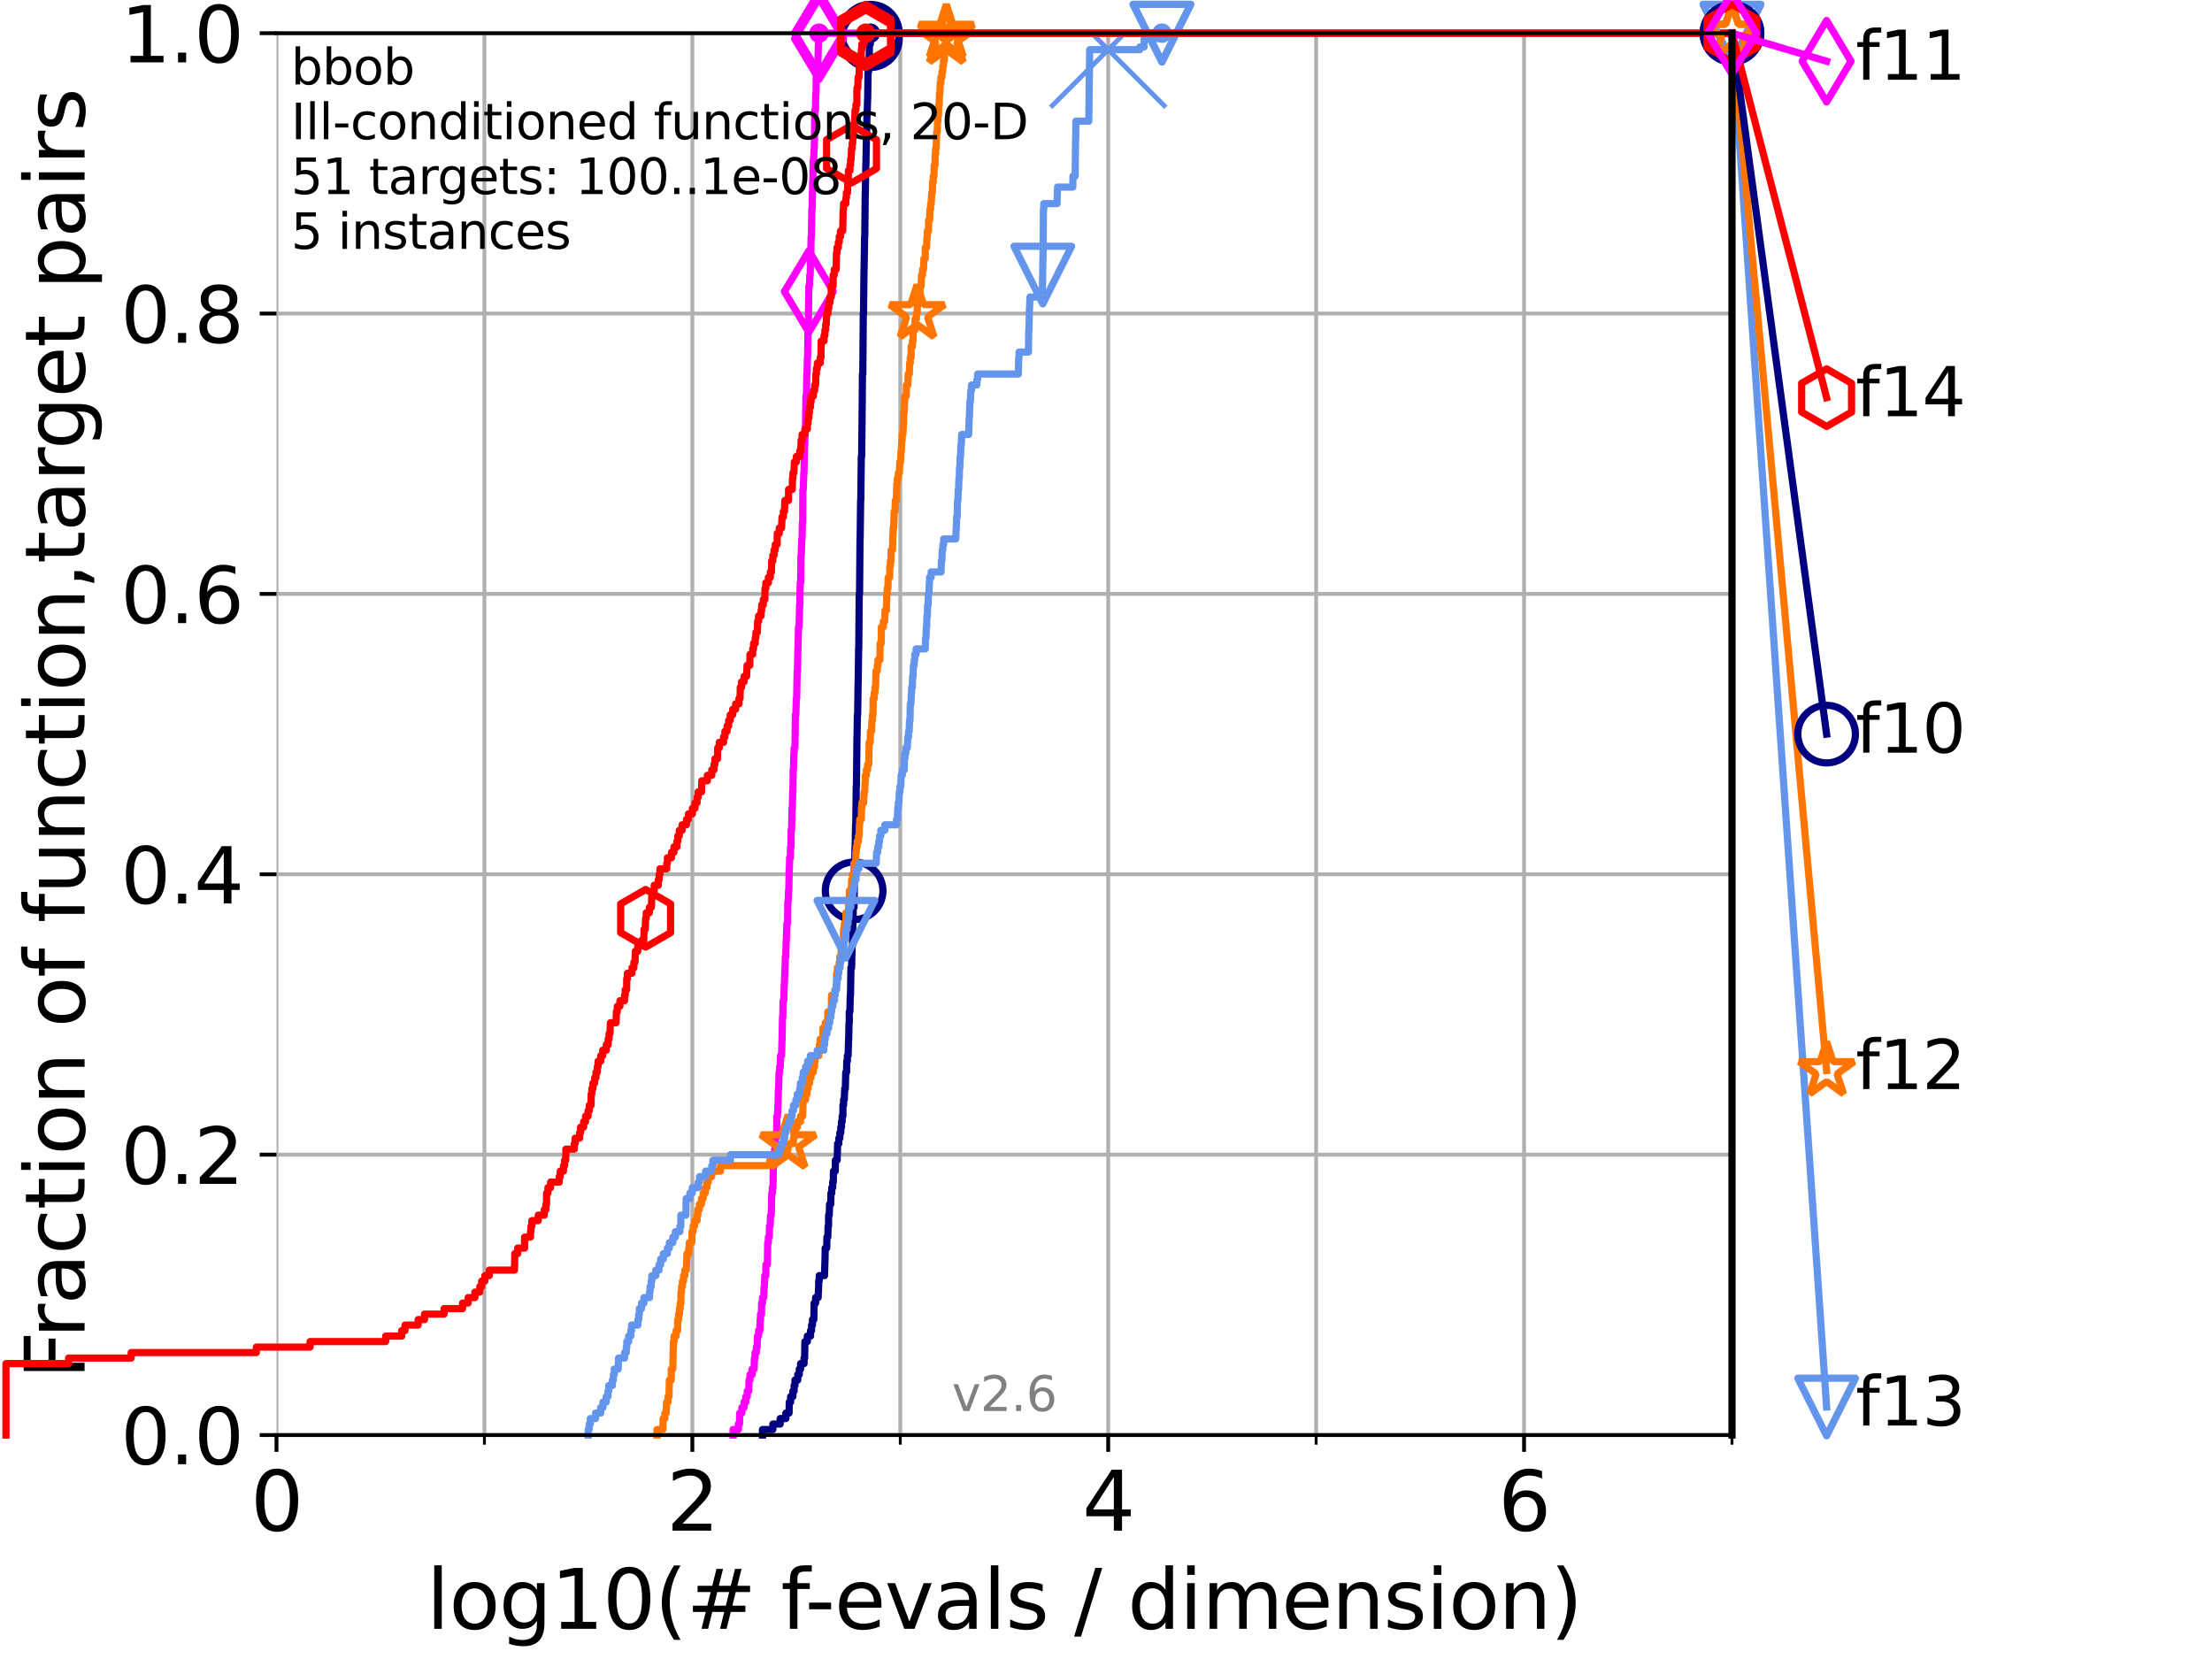 <?xml version="1.0" encoding="utf-8" standalone="no"?>
<!DOCTYPE svg PUBLIC "-//W3C//DTD SVG 1.1//EN"
  "http://www.w3.org/Graphics/SVG/1.1/DTD/svg11.dtd">
<svg xmlns:xlink="http://www.w3.org/1999/xlink" width="460.8pt" height="345.6pt" viewBox="0 0 460.8 345.6" xmlns="http://www.w3.org/2000/svg" version="1.1">
 <defs>
  <style type="text/css">*{stroke-linejoin: round; stroke-linecap: butt}</style>
 </defs>
 <g id="figure_1">
  <g id="patch_1">
   <path d="M 0 345.6 
L 460.8 345.6 
L 460.8 0 
L 0 0 
z
" style="fill: #ffffff"/>
  </g>
  <g id="axes_1">
   <g id="patch_2">
    <path d="M 57.6 298.944 
L 360.806 298.944 
L 360.806 6.912 
L 57.6 6.912 
z
" style="fill: #ffffff"/>
   </g>
   <g id="matplotlib.axis_1">
    <g id="xtick_1">
     <g id="line2d_1">
      <path d="M 57.6 298.944 
L 57.6 6.912 
" clip-path="url(#p25d0ef4f7b)" style="fill: none; stroke: #b0b0b0; stroke-width: 0.8; stroke-linecap: square"/>
     </g>
     <g id="line2d_2">
      <defs>
       <path id="maab4018b14" d="M 0 0 
L 0 3.5 
" style="stroke: #000000; stroke-width: 0.8"/>
      </defs>
      <g>
       <use xlink:href="#maab4018b14" x="57.6" y="298.944" style="stroke: #000000; stroke-width: 0.8"/>
      </g>
     </g>
     <g id="text_1">
      <!-- 0 -->
      <g transform="translate(52.192 318.861)scale(0.17 -0.17)">
       <defs>
        <path id="DejaVuSans-30" d="M 2034 4250 
Q 1547 4250 1301 3770 
Q 1056 3291 1056 2328 
Q 1056 1369 1301 889 
Q 1547 409 2034 409 
Q 2525 409 2770 889 
Q 3016 1369 3016 2328 
Q 3016 3291 2770 3770 
Q 2525 4250 2034 4250 
z
M 2034 4750 
Q 2819 4750 3233 4129 
Q 3647 3509 3647 2328 
Q 3647 1150 3233 529 
Q 2819 -91 2034 -91 
Q 1250 -91 836 529 
Q 422 1150 422 2328 
Q 422 3509 836 4129 
Q 1250 4750 2034 4750 
z
" transform="scale(0.016)"/>
       </defs>
       <use xlink:href="#DejaVuSans-30"/>
      </g>
     </g>
    </g>
    <g id="xtick_2">
     <g id="line2d_3">
      <path d="M 144.23 298.944 
L 144.23 6.912 
" clip-path="url(#p25d0ef4f7b)" style="fill: none; stroke: #b0b0b0; stroke-width: 0.8; stroke-linecap: square"/>
     </g>
     <g id="line2d_4">
      <g>
       <use xlink:href="#maab4018b14" x="144.23" y="298.944" style="stroke: #000000; stroke-width: 0.8"/>
      </g>
     </g>
     <g id="text_2">
      <!-- 2 -->
      <g transform="translate(138.822 318.861)scale(0.17 -0.17)">
       <defs>
        <path id="DejaVuSans-32" d="M 1228 531 
L 3431 531 
L 3431 0 
L 469 0 
L 469 531 
Q 828 903 1448 1529 
Q 2069 2156 2228 2338 
Q 2531 2678 2651 2914 
Q 2772 3150 2772 3378 
Q 2772 3750 2511 3984 
Q 2250 4219 1831 4219 
Q 1534 4219 1204 4116 
Q 875 4013 500 3803 
L 500 4441 
Q 881 4594 1212 4672 
Q 1544 4750 1819 4750 
Q 2544 4750 2975 4387 
Q 3406 4025 3406 3419 
Q 3406 3131 3298 2873 
Q 3191 2616 2906 2266 
Q 2828 2175 2409 1742 
Q 1991 1309 1228 531 
z
" transform="scale(0.016)"/>
       </defs>
       <use xlink:href="#DejaVuSans-32"/>
      </g>
     </g>
    </g>
    <g id="xtick_3">
     <g id="line2d_5">
      <path d="M 230.861 298.944 
L 230.861 6.912 
" clip-path="url(#p25d0ef4f7b)" style="fill: none; stroke: #b0b0b0; stroke-width: 0.8; stroke-linecap: square"/>
     </g>
     <g id="line2d_6">
      <g>
       <use xlink:href="#maab4018b14" x="230.861" y="298.944" style="stroke: #000000; stroke-width: 0.8"/>
      </g>
     </g>
     <g id="text_3">
      <!-- 4 -->
      <g transform="translate(225.453 318.861)scale(0.17 -0.17)">
       <defs>
        <path id="DejaVuSans-34" d="M 2419 4116 
L 825 1625 
L 2419 1625 
L 2419 4116 
z
M 2253 4666 
L 3047 4666 
L 3047 1625 
L 3713 1625 
L 3713 1100 
L 3047 1100 
L 3047 0 
L 2419 0 
L 2419 1100 
L 313 1100 
L 313 1709 
L 2253 4666 
z
" transform="scale(0.016)"/>
       </defs>
       <use xlink:href="#DejaVuSans-34"/>
      </g>
     </g>
    </g>
    <g id="xtick_4">
     <g id="line2d_7">
      <path d="M 317.491 298.944 
L 317.491 6.912 
" clip-path="url(#p25d0ef4f7b)" style="fill: none; stroke: #b0b0b0; stroke-width: 0.8; stroke-linecap: square"/>
     </g>
     <g id="line2d_8">
      <g>
       <use xlink:href="#maab4018b14" x="317.491" y="298.944" style="stroke: #000000; stroke-width: 0.8"/>
      </g>
     </g>
     <g id="text_4">
      <!-- 6 -->
      <g transform="translate(312.083 318.861)scale(0.17 -0.17)">
       <defs>
        <path id="DejaVuSans-36" d="M 2113 2584 
Q 1688 2584 1439 2293 
Q 1191 2003 1191 1497 
Q 1191 994 1439 701 
Q 1688 409 2113 409 
Q 2538 409 2786 701 
Q 3034 994 3034 1497 
Q 3034 2003 2786 2293 
Q 2538 2584 2113 2584 
z
M 3366 4563 
L 3366 3988 
Q 3128 4100 2886 4159 
Q 2644 4219 2406 4219 
Q 1781 4219 1451 3797 
Q 1122 3375 1075 2522 
Q 1259 2794 1537 2939 
Q 1816 3084 2150 3084 
Q 2853 3084 3261 2657 
Q 3669 2231 3669 1497 
Q 3669 778 3244 343 
Q 2819 -91 2113 -91 
Q 1303 -91 875 529 
Q 447 1150 447 2328 
Q 447 3434 972 4092 
Q 1497 4750 2381 4750 
Q 2619 4750 2861 4703 
Q 3103 4656 3366 4563 
z
" transform="scale(0.016)"/>
       </defs>
       <use xlink:href="#DejaVuSans-36"/>
      </g>
     </g>
    </g>
    <g id="xtick_5">
     <g id="line2d_9">
      <path d="M 100.915 298.944 
L 100.915 6.912 
" clip-path="url(#p25d0ef4f7b)" style="fill: none; stroke: #b0b0b0; stroke-width: 0.8; stroke-linecap: square"/>
     </g>
     <g id="line2d_10">
      <defs>
       <path id="m9065250638" d="M 0 0 
L 0 2 
" style="stroke: #000000; stroke-width: 0.6"/>
      </defs>
      <g>
       <use xlink:href="#m9065250638" x="100.915" y="298.944" style="stroke: #000000; stroke-width: 0.6"/>
      </g>
     </g>
    </g>
    <g id="xtick_6">
     <g id="line2d_11">
      <path d="M 187.546 298.944 
L 187.546 6.912 
" clip-path="url(#p25d0ef4f7b)" style="fill: none; stroke: #b0b0b0; stroke-width: 0.8; stroke-linecap: square"/>
     </g>
     <g id="line2d_12">
      <g>
       <use xlink:href="#m9065250638" x="187.546" y="298.944" style="stroke: #000000; stroke-width: 0.6"/>
      </g>
     </g>
    </g>
    <g id="xtick_7">
     <g id="line2d_13">
      <path d="M 274.176 298.944 
L 274.176 6.912 
" clip-path="url(#p25d0ef4f7b)" style="fill: none; stroke: #b0b0b0; stroke-width: 0.8; stroke-linecap: square"/>
     </g>
     <g id="line2d_14">
      <g>
       <use xlink:href="#m9065250638" x="274.176" y="298.944" style="stroke: #000000; stroke-width: 0.6"/>
      </g>
     </g>
    </g>
    <g id="xtick_8">
     <g id="line2d_15">
      <path d="M 360.806 298.944 
L 360.806 6.912 
" clip-path="url(#p25d0ef4f7b)" style="fill: none; stroke: #b0b0b0; stroke-width: 0.8; stroke-linecap: square"/>
     </g>
     <g id="line2d_16">
      <g>
       <use xlink:href="#m9065250638" x="360.806" y="298.944" style="stroke: #000000; stroke-width: 0.6"/>
      </g>
     </g>
    </g>
    <g id="text_5">
     <!-- log10(# f-evals / dimension) -->
     <g transform="translate(88.823 339.314)scale(0.17 -0.17)">
      <defs>
       <path id="DejaVuSans-6c" d="M 603 4863 
L 1178 4863 
L 1178 0 
L 603 0 
L 603 4863 
z
" transform="scale(0.016)"/>
       <path id="DejaVuSans-6f" d="M 1959 3097 
Q 1497 3097 1228 2736 
Q 959 2375 959 1747 
Q 959 1119 1226 758 
Q 1494 397 1959 397 
Q 2419 397 2687 759 
Q 2956 1122 2956 1747 
Q 2956 2369 2687 2733 
Q 2419 3097 1959 3097 
z
M 1959 3584 
Q 2709 3584 3137 3096 
Q 3566 2609 3566 1747 
Q 3566 888 3137 398 
Q 2709 -91 1959 -91 
Q 1206 -91 779 398 
Q 353 888 353 1747 
Q 353 2609 779 3096 
Q 1206 3584 1959 3584 
z
" transform="scale(0.016)"/>
       <path id="DejaVuSans-67" d="M 2906 1791 
Q 2906 2416 2648 2759 
Q 2391 3103 1925 3103 
Q 1463 3103 1205 2759 
Q 947 2416 947 1791 
Q 947 1169 1205 825 
Q 1463 481 1925 481 
Q 2391 481 2648 825 
Q 2906 1169 2906 1791 
z
M 3481 434 
Q 3481 -459 3084 -895 
Q 2688 -1331 1869 -1331 
Q 1566 -1331 1297 -1286 
Q 1028 -1241 775 -1147 
L 775 -588 
Q 1028 -725 1275 -790 
Q 1522 -856 1778 -856 
Q 2344 -856 2625 -561 
Q 2906 -266 2906 331 
L 2906 616 
Q 2728 306 2450 153 
Q 2172 0 1784 0 
Q 1141 0 747 490 
Q 353 981 353 1791 
Q 353 2603 747 3093 
Q 1141 3584 1784 3584 
Q 2172 3584 2450 3431 
Q 2728 3278 2906 2969 
L 2906 3500 
L 3481 3500 
L 3481 434 
z
" transform="scale(0.016)"/>
       <path id="DejaVuSans-31" d="M 794 531 
L 1825 531 
L 1825 4091 
L 703 3866 
L 703 4441 
L 1819 4666 
L 2450 4666 
L 2450 531 
L 3481 531 
L 3481 0 
L 794 0 
L 794 531 
z
" transform="scale(0.016)"/>
       <path id="DejaVuSans-28" d="M 1984 4856 
Q 1566 4138 1362 3434 
Q 1159 2731 1159 2009 
Q 1159 1288 1364 580 
Q 1569 -128 1984 -844 
L 1484 -844 
Q 1016 -109 783 600 
Q 550 1309 550 2009 
Q 550 2706 781 3412 
Q 1013 4119 1484 4856 
L 1984 4856 
z
" transform="scale(0.016)"/>
       <path id="DejaVuSans-23" d="M 3272 2816 
L 2363 2816 
L 2100 1772 
L 3016 1772 
L 3272 2816 
z
M 2803 4594 
L 2478 3297 
L 3391 3297 
L 3719 4594 
L 4219 4594 
L 3897 3297 
L 4872 3297 
L 4872 2816 
L 3775 2816 
L 3519 1772 
L 4513 1772 
L 4513 1294 
L 3397 1294 
L 3072 0 
L 2572 0 
L 2894 1294 
L 1978 1294 
L 1656 0 
L 1153 0 
L 1478 1294 
L 494 1294 
L 494 1772 
L 1594 1772 
L 1856 2816 
L 850 2816 
L 850 3297 
L 1978 3297 
L 2297 4594 
L 2803 4594 
z
" transform="scale(0.016)"/>
       <path id="DejaVuSans-20" transform="scale(0.016)"/>
       <path id="DejaVuSans-66" d="M 2375 4863 
L 2375 4384 
L 1825 4384 
Q 1516 4384 1395 4259 
Q 1275 4134 1275 3809 
L 1275 3500 
L 2222 3500 
L 2222 3053 
L 1275 3053 
L 1275 0 
L 697 0 
L 697 3053 
L 147 3053 
L 147 3500 
L 697 3500 
L 697 3744 
Q 697 4328 969 4595 
Q 1241 4863 1831 4863 
L 2375 4863 
z
" transform="scale(0.016)"/>
       <path id="DejaVuSans-2d" d="M 313 2009 
L 1997 2009 
L 1997 1497 
L 313 1497 
L 313 2009 
z
" transform="scale(0.016)"/>
       <path id="DejaVuSans-65" d="M 3597 1894 
L 3597 1613 
L 953 1613 
Q 991 1019 1311 708 
Q 1631 397 2203 397 
Q 2534 397 2845 478 
Q 3156 559 3463 722 
L 3463 178 
Q 3153 47 2828 -22 
Q 2503 -91 2169 -91 
Q 1331 -91 842 396 
Q 353 884 353 1716 
Q 353 2575 817 3079 
Q 1281 3584 2069 3584 
Q 2775 3584 3186 3129 
Q 3597 2675 3597 1894 
z
M 3022 2063 
Q 3016 2534 2758 2815 
Q 2500 3097 2075 3097 
Q 1594 3097 1305 2825 
Q 1016 2553 972 2059 
L 3022 2063 
z
" transform="scale(0.016)"/>
       <path id="DejaVuSans-76" d="M 191 3500 
L 800 3500 
L 1894 563 
L 2988 3500 
L 3597 3500 
L 2284 0 
L 1503 0 
L 191 3500 
z
" transform="scale(0.016)"/>
       <path id="DejaVuSans-61" d="M 2194 1759 
Q 1497 1759 1228 1600 
Q 959 1441 959 1056 
Q 959 750 1161 570 
Q 1363 391 1709 391 
Q 2188 391 2477 730 
Q 2766 1069 2766 1631 
L 2766 1759 
L 2194 1759 
z
M 3341 1997 
L 3341 0 
L 2766 0 
L 2766 531 
Q 2569 213 2275 61 
Q 1981 -91 1556 -91 
Q 1019 -91 701 211 
Q 384 513 384 1019 
Q 384 1609 779 1909 
Q 1175 2209 1959 2209 
L 2766 2209 
L 2766 2266 
Q 2766 2663 2505 2880 
Q 2244 3097 1772 3097 
Q 1472 3097 1187 3025 
Q 903 2953 641 2809 
L 641 3341 
Q 956 3463 1253 3523 
Q 1550 3584 1831 3584 
Q 2591 3584 2966 3190 
Q 3341 2797 3341 1997 
z
" transform="scale(0.016)"/>
       <path id="DejaVuSans-73" d="M 2834 3397 
L 2834 2853 
Q 2591 2978 2328 3040 
Q 2066 3103 1784 3103 
Q 1356 3103 1142 2972 
Q 928 2841 928 2578 
Q 928 2378 1081 2264 
Q 1234 2150 1697 2047 
L 1894 2003 
Q 2506 1872 2764 1633 
Q 3022 1394 3022 966 
Q 3022 478 2636 193 
Q 2250 -91 1575 -91 
Q 1294 -91 989 -36 
Q 684 19 347 128 
L 347 722 
Q 666 556 975 473 
Q 1284 391 1588 391 
Q 1994 391 2212 530 
Q 2431 669 2431 922 
Q 2431 1156 2273 1281 
Q 2116 1406 1581 1522 
L 1381 1569 
Q 847 1681 609 1914 
Q 372 2147 372 2553 
Q 372 3047 722 3315 
Q 1072 3584 1716 3584 
Q 2034 3584 2315 3537 
Q 2597 3491 2834 3397 
z
" transform="scale(0.016)"/>
       <path id="DejaVuSans-2f" d="M 1625 4666 
L 2156 4666 
L 531 -594 
L 0 -594 
L 1625 4666 
z
" transform="scale(0.016)"/>
       <path id="DejaVuSans-64" d="M 2906 2969 
L 2906 4863 
L 3481 4863 
L 3481 0 
L 2906 0 
L 2906 525 
Q 2725 213 2448 61 
Q 2172 -91 1784 -91 
Q 1150 -91 751 415 
Q 353 922 353 1747 
Q 353 2572 751 3078 
Q 1150 3584 1784 3584 
Q 2172 3584 2448 3432 
Q 2725 3281 2906 2969 
z
M 947 1747 
Q 947 1113 1208 752 
Q 1469 391 1925 391 
Q 2381 391 2643 752 
Q 2906 1113 2906 1747 
Q 2906 2381 2643 2742 
Q 2381 3103 1925 3103 
Q 1469 3103 1208 2742 
Q 947 2381 947 1747 
z
" transform="scale(0.016)"/>
       <path id="DejaVuSans-69" d="M 603 3500 
L 1178 3500 
L 1178 0 
L 603 0 
L 603 3500 
z
M 603 4863 
L 1178 4863 
L 1178 4134 
L 603 4134 
L 603 4863 
z
" transform="scale(0.016)"/>
       <path id="DejaVuSans-6d" d="M 3328 2828 
Q 3544 3216 3844 3400 
Q 4144 3584 4550 3584 
Q 5097 3584 5394 3201 
Q 5691 2819 5691 2113 
L 5691 0 
L 5113 0 
L 5113 2094 
Q 5113 2597 4934 2840 
Q 4756 3084 4391 3084 
Q 3944 3084 3684 2787 
Q 3425 2491 3425 1978 
L 3425 0 
L 2847 0 
L 2847 2094 
Q 2847 2600 2669 2842 
Q 2491 3084 2119 3084 
Q 1678 3084 1418 2786 
Q 1159 2488 1159 1978 
L 1159 0 
L 581 0 
L 581 3500 
L 1159 3500 
L 1159 2956 
Q 1356 3278 1631 3431 
Q 1906 3584 2284 3584 
Q 2666 3584 2933 3390 
Q 3200 3197 3328 2828 
z
" transform="scale(0.016)"/>
       <path id="DejaVuSans-6e" d="M 3513 2113 
L 3513 0 
L 2938 0 
L 2938 2094 
Q 2938 2591 2744 2837 
Q 2550 3084 2163 3084 
Q 1697 3084 1428 2787 
Q 1159 2491 1159 1978 
L 1159 0 
L 581 0 
L 581 3500 
L 1159 3500 
L 1159 2956 
Q 1366 3272 1645 3428 
Q 1925 3584 2291 3584 
Q 2894 3584 3203 3211 
Q 3513 2838 3513 2113 
z
" transform="scale(0.016)"/>
       <path id="DejaVuSans-29" d="M 513 4856 
L 1013 4856 
Q 1481 4119 1714 3412 
Q 1947 2706 1947 2009 
Q 1947 1309 1714 600 
Q 1481 -109 1013 -844 
L 513 -844 
Q 928 -128 1133 580 
Q 1338 1288 1338 2009 
Q 1338 2731 1133 3434 
Q 928 4138 513 4856 
z
" transform="scale(0.016)"/>
      </defs>
      <use xlink:href="#DejaVuSans-6c"/>
      <use xlink:href="#DejaVuSans-6f" x="27.783"/>
      <use xlink:href="#DejaVuSans-67" x="88.965"/>
      <use xlink:href="#DejaVuSans-31" x="152.441"/>
      <use xlink:href="#DejaVuSans-30" x="216.064"/>
      <use xlink:href="#DejaVuSans-28" x="279.688"/>
      <use xlink:href="#DejaVuSans-23" x="318.701"/>
      <use xlink:href="#DejaVuSans-20" x="402.49"/>
      <use xlink:href="#DejaVuSans-66" x="434.277"/>
      <use xlink:href="#DejaVuSans-2d" x="463.982"/>
      <use xlink:href="#DejaVuSans-65" x="500.066"/>
      <use xlink:href="#DejaVuSans-76" x="561.59"/>
      <use xlink:href="#DejaVuSans-61" x="620.77"/>
      <use xlink:href="#DejaVuSans-6c" x="682.049"/>
      <use xlink:href="#DejaVuSans-73" x="709.832"/>
      <use xlink:href="#DejaVuSans-20" x="761.932"/>
      <use xlink:href="#DejaVuSans-2f" x="793.719"/>
      <use xlink:href="#DejaVuSans-20" x="827.41"/>
      <use xlink:href="#DejaVuSans-64" x="859.197"/>
      <use xlink:href="#DejaVuSans-69" x="922.674"/>
      <use xlink:href="#DejaVuSans-6d" x="950.457"/>
      <use xlink:href="#DejaVuSans-65" x="1047.869"/>
      <use xlink:href="#DejaVuSans-6e" x="1109.393"/>
      <use xlink:href="#DejaVuSans-73" x="1172.771"/>
      <use xlink:href="#DejaVuSans-69" x="1224.871"/>
      <use xlink:href="#DejaVuSans-6f" x="1252.654"/>
      <use xlink:href="#DejaVuSans-6e" x="1313.836"/>
      <use xlink:href="#DejaVuSans-29" x="1377.215"/>
     </g>
    </g>
   </g>
   <g id="matplotlib.axis_2">
    <g id="ytick_1">
     <g id="line2d_17">
      <path d="M 57.6 298.944 
L 360.806 298.944 
" clip-path="url(#p25d0ef4f7b)" style="fill: none; stroke: #b0b0b0; stroke-width: 0.8; stroke-linecap: square"/>
     </g>
     <g id="line2d_18">
      <defs>
       <path id="ma26f973847" d="M 0 0 
L -3.5 0 
" style="stroke: #000000; stroke-width: 0.8"/>
      </defs>
      <g>
       <use xlink:href="#ma26f973847" x="57.6" y="298.944" style="stroke: #000000; stroke-width: 0.8"/>
      </g>
     </g>
     <g id="text_6">
      <!-- 0.0 -->
      <g transform="translate(25.155 305.023)scale(0.16 -0.16)">
       <defs>
        <path id="DejaVuSans-2e" d="M 684 794 
L 1344 794 
L 1344 0 
L 684 0 
L 684 794 
z
" transform="scale(0.016)"/>
       </defs>
       <use xlink:href="#DejaVuSans-30"/>
       <use xlink:href="#DejaVuSans-2e" x="63.623"/>
       <use xlink:href="#DejaVuSans-30" x="95.41"/>
      </g>
     </g>
    </g>
    <g id="ytick_2">
     <g id="line2d_19">
      <path d="M 57.6 240.538 
L 360.806 240.538 
" clip-path="url(#p25d0ef4f7b)" style="fill: none; stroke: #b0b0b0; stroke-width: 0.8; stroke-linecap: square"/>
     </g>
     <g id="line2d_20">
      <g>
       <use xlink:href="#ma26f973847" x="57.6" y="240.538" style="stroke: #000000; stroke-width: 0.8"/>
      </g>
     </g>
     <g id="text_7">
      <!-- 0.2 -->
      <g transform="translate(25.155 246.616)scale(0.16 -0.16)">
       <use xlink:href="#DejaVuSans-30"/>
       <use xlink:href="#DejaVuSans-2e" x="63.623"/>
       <use xlink:href="#DejaVuSans-32" x="95.41"/>
      </g>
     </g>
    </g>
    <g id="ytick_3">
     <g id="line2d_21">
      <path d="M 57.6 182.131 
L 360.806 182.131 
" clip-path="url(#p25d0ef4f7b)" style="fill: none; stroke: #b0b0b0; stroke-width: 0.8; stroke-linecap: square"/>
     </g>
     <g id="line2d_22">
      <g>
       <use xlink:href="#ma26f973847" x="57.6" y="182.131" style="stroke: #000000; stroke-width: 0.8"/>
      </g>
     </g>
     <g id="text_8">
      <!-- 0.4 -->
      <g transform="translate(25.155 188.21)scale(0.16 -0.16)">
       <use xlink:href="#DejaVuSans-30"/>
       <use xlink:href="#DejaVuSans-2e" x="63.623"/>
       <use xlink:href="#DejaVuSans-34" x="95.41"/>
      </g>
     </g>
    </g>
    <g id="ytick_4">
     <g id="line2d_23">
      <path d="M 57.6 123.725 
L 360.806 123.725 
" clip-path="url(#p25d0ef4f7b)" style="fill: none; stroke: #b0b0b0; stroke-width: 0.8; stroke-linecap: square"/>
     </g>
     <g id="line2d_24">
      <g>
       <use xlink:href="#ma26f973847" x="57.6" y="123.725" style="stroke: #000000; stroke-width: 0.8"/>
      </g>
     </g>
     <g id="text_9">
      <!-- 0.6 -->
      <g transform="translate(25.155 129.804)scale(0.16 -0.16)">
       <use xlink:href="#DejaVuSans-30"/>
       <use xlink:href="#DejaVuSans-2e" x="63.623"/>
       <use xlink:href="#DejaVuSans-36" x="95.41"/>
      </g>
     </g>
    </g>
    <g id="ytick_5">
     <g id="line2d_25">
      <path d="M 57.6 65.318 
L 360.806 65.318 
" clip-path="url(#p25d0ef4f7b)" style="fill: none; stroke: #b0b0b0; stroke-width: 0.8; stroke-linecap: square"/>
     </g>
     <g id="line2d_26">
      <g>
       <use xlink:href="#ma26f973847" x="57.6" y="65.318" style="stroke: #000000; stroke-width: 0.8"/>
      </g>
     </g>
     <g id="text_10">
      <!-- 0.8 -->
      <g transform="translate(25.155 71.397)scale(0.16 -0.16)">
       <defs>
        <path id="DejaVuSans-38" d="M 2034 2216 
Q 1584 2216 1326 1975 
Q 1069 1734 1069 1313 
Q 1069 891 1326 650 
Q 1584 409 2034 409 
Q 2484 409 2743 651 
Q 3003 894 3003 1313 
Q 3003 1734 2745 1975 
Q 2488 2216 2034 2216 
z
M 1403 2484 
Q 997 2584 770 2862 
Q 544 3141 544 3541 
Q 544 4100 942 4425 
Q 1341 4750 2034 4750 
Q 2731 4750 3128 4425 
Q 3525 4100 3525 3541 
Q 3525 3141 3298 2862 
Q 3072 2584 2669 2484 
Q 3125 2378 3379 2068 
Q 3634 1759 3634 1313 
Q 3634 634 3220 271 
Q 2806 -91 2034 -91 
Q 1263 -91 848 271 
Q 434 634 434 1313 
Q 434 1759 690 2068 
Q 947 2378 1403 2484 
z
M 1172 3481 
Q 1172 3119 1398 2916 
Q 1625 2713 2034 2713 
Q 2441 2713 2670 2916 
Q 2900 3119 2900 3481 
Q 2900 3844 2670 4047 
Q 2441 4250 2034 4250 
Q 1625 4250 1398 4047 
Q 1172 3844 1172 3481 
z
" transform="scale(0.016)"/>
       </defs>
       <use xlink:href="#DejaVuSans-30"/>
       <use xlink:href="#DejaVuSans-2e" x="63.623"/>
       <use xlink:href="#DejaVuSans-38" x="95.41"/>
      </g>
     </g>
    </g>
    <g id="ytick_6">
     <g id="line2d_27">
      <path d="M 57.6 6.912 
L 360.806 6.912 
" clip-path="url(#p25d0ef4f7b)" style="fill: none; stroke: #b0b0b0; stroke-width: 0.8; stroke-linecap: square"/>
     </g>
     <g id="line2d_28">
      <g>
       <use xlink:href="#ma26f973847" x="57.6" y="6.912" style="stroke: #000000; stroke-width: 0.8"/>
      </g>
     </g>
     <g id="text_11">
      <!-- 1.0 -->
      <g transform="translate(25.155 12.991)scale(0.16 -0.16)">
       <use xlink:href="#DejaVuSans-31"/>
       <use xlink:href="#DejaVuSans-2e" x="63.623"/>
       <use xlink:href="#DejaVuSans-30" x="95.41"/>
      </g>
     </g>
    </g>
    <g id="text_12">
     <!-- Fraction of function,target pairs -->
     <g transform="translate(17.62 287.313)rotate(-90)scale(0.17 -0.17)">
      <defs>
       <path id="DejaVuSans-46" d="M 628 4666 
L 3309 4666 
L 3309 4134 
L 1259 4134 
L 1259 2759 
L 3109 2759 
L 3109 2228 
L 1259 2228 
L 1259 0 
L 628 0 
L 628 4666 
z
" transform="scale(0.016)"/>
       <path id="DejaVuSans-72" d="M 2631 2963 
Q 2534 3019 2420 3045 
Q 2306 3072 2169 3072 
Q 1681 3072 1420 2755 
Q 1159 2438 1159 1844 
L 1159 0 
L 581 0 
L 581 3500 
L 1159 3500 
L 1159 2956 
Q 1341 3275 1631 3429 
Q 1922 3584 2338 3584 
Q 2397 3584 2469 3576 
Q 2541 3569 2628 3553 
L 2631 2963 
z
" transform="scale(0.016)"/>
       <path id="DejaVuSans-63" d="M 3122 3366 
L 3122 2828 
Q 2878 2963 2633 3030 
Q 2388 3097 2138 3097 
Q 1578 3097 1268 2742 
Q 959 2388 959 1747 
Q 959 1106 1268 751 
Q 1578 397 2138 397 
Q 2388 397 2633 464 
Q 2878 531 3122 666 
L 3122 134 
Q 2881 22 2623 -34 
Q 2366 -91 2075 -91 
Q 1284 -91 818 406 
Q 353 903 353 1747 
Q 353 2603 823 3093 
Q 1294 3584 2113 3584 
Q 2378 3584 2631 3529 
Q 2884 3475 3122 3366 
z
" transform="scale(0.016)"/>
       <path id="DejaVuSans-74" d="M 1172 4494 
L 1172 3500 
L 2356 3500 
L 2356 3053 
L 1172 3053 
L 1172 1153 
Q 1172 725 1289 603 
Q 1406 481 1766 481 
L 2356 481 
L 2356 0 
L 1766 0 
Q 1100 0 847 248 
Q 594 497 594 1153 
L 594 3053 
L 172 3053 
L 172 3500 
L 594 3500 
L 594 4494 
L 1172 4494 
z
" transform="scale(0.016)"/>
       <path id="DejaVuSans-75" d="M 544 1381 
L 544 3500 
L 1119 3500 
L 1119 1403 
Q 1119 906 1312 657 
Q 1506 409 1894 409 
Q 2359 409 2629 706 
Q 2900 1003 2900 1516 
L 2900 3500 
L 3475 3500 
L 3475 0 
L 2900 0 
L 2900 538 
Q 2691 219 2414 64 
Q 2138 -91 1772 -91 
Q 1169 -91 856 284 
Q 544 659 544 1381 
z
M 1991 3584 
L 1991 3584 
z
" transform="scale(0.016)"/>
       <path id="DejaVuSans-2c" d="M 750 794 
L 1409 794 
L 1409 256 
L 897 -744 
L 494 -744 
L 750 256 
L 750 794 
z
" transform="scale(0.016)"/>
       <path id="DejaVuSans-70" d="M 1159 525 
L 1159 -1331 
L 581 -1331 
L 581 3500 
L 1159 3500 
L 1159 2969 
Q 1341 3281 1617 3432 
Q 1894 3584 2278 3584 
Q 2916 3584 3314 3078 
Q 3713 2572 3713 1747 
Q 3713 922 3314 415 
Q 2916 -91 2278 -91 
Q 1894 -91 1617 61 
Q 1341 213 1159 525 
z
M 3116 1747 
Q 3116 2381 2855 2742 
Q 2594 3103 2138 3103 
Q 1681 3103 1420 2742 
Q 1159 2381 1159 1747 
Q 1159 1113 1420 752 
Q 1681 391 2138 391 
Q 2594 391 2855 752 
Q 3116 1113 3116 1747 
z
" transform="scale(0.016)"/>
      </defs>
      <use xlink:href="#DejaVuSans-46"/>
      <use xlink:href="#DejaVuSans-72" x="50.27"/>
      <use xlink:href="#DejaVuSans-61" x="91.383"/>
      <use xlink:href="#DejaVuSans-63" x="152.662"/>
      <use xlink:href="#DejaVuSans-74" x="207.643"/>
      <use xlink:href="#DejaVuSans-69" x="246.852"/>
      <use xlink:href="#DejaVuSans-6f" x="274.635"/>
      <use xlink:href="#DejaVuSans-6e" x="335.816"/>
      <use xlink:href="#DejaVuSans-20" x="399.195"/>
      <use xlink:href="#DejaVuSans-6f" x="430.982"/>
      <use xlink:href="#DejaVuSans-66" x="492.164"/>
      <use xlink:href="#DejaVuSans-20" x="527.369"/>
      <use xlink:href="#DejaVuSans-66" x="559.156"/>
      <use xlink:href="#DejaVuSans-75" x="594.361"/>
      <use xlink:href="#DejaVuSans-6e" x="657.74"/>
      <use xlink:href="#DejaVuSans-63" x="721.119"/>
      <use xlink:href="#DejaVuSans-74" x="776.1"/>
      <use xlink:href="#DejaVuSans-69" x="815.309"/>
      <use xlink:href="#DejaVuSans-6f" x="843.092"/>
      <use xlink:href="#DejaVuSans-6e" x="904.273"/>
      <use xlink:href="#DejaVuSans-2c" x="967.652"/>
      <use xlink:href="#DejaVuSans-74" x="999.439"/>
      <use xlink:href="#DejaVuSans-61" x="1038.648"/>
      <use xlink:href="#DejaVuSans-72" x="1099.928"/>
      <use xlink:href="#DejaVuSans-67" x="1139.291"/>
      <use xlink:href="#DejaVuSans-65" x="1202.768"/>
      <use xlink:href="#DejaVuSans-74" x="1264.291"/>
      <use xlink:href="#DejaVuSans-20" x="1303.5"/>
      <use xlink:href="#DejaVuSans-70" x="1335.287"/>
      <use xlink:href="#DejaVuSans-61" x="1398.764"/>
      <use xlink:href="#DejaVuSans-69" x="1460.043"/>
      <use xlink:href="#DejaVuSans-72" x="1487.826"/>
      <use xlink:href="#DejaVuSans-73" x="1528.939"/>
     </g>
    </g>
   </g>
   <g id="line2d_29">
    <defs>
     <path id="m1e8537cbce" d="M 0 1.5 
C 0.398 1.5 0.779 1.342 1.061 1.061 
C 1.342 0.779 1.5 0.398 1.5 0 
C 1.5 -0.398 1.342 -0.779 1.061 -1.061 
C 0.779 -1.342 0.398 -1.5 0 -1.5 
C -0.398 -1.5 -0.779 -1.342 -1.061 -1.061 
C -1.342 -0.779 -1.5 -0.398 -1.5 0 
C -1.5 0.398 -1.342 0.779 -1.061 1.061 
C -0.779 1.342 -0.398 1.5 0 1.5 
z
" style="stroke: #000080"/>
    </defs>
    <g>
     <use xlink:href="#m1e8537cbce" x="181.325" y="6.912" style="fill: #000080; stroke: #000080"/>
     <use xlink:href="#m1e8537cbce" x="181.325" y="6.912" style="fill: #000080; stroke: #000080"/>
    </g>
   </g>
   <g id="line2d_30">
    <path d="M 158.839 298.944 
L 158.839 297.799 
L 161.003 297.799 
L 161.003 296.654 
L 162.521 296.654 
L 162.521 295.508 
L 163.71 295.508 
L 163.71 294.363 
L 164.376 294.363 
L 164.421 292.073 
L 164.708 292.073 
L 164.708 290.927 
L 165.177 290.927 
L 165.177 289.782 
L 165.435 289.782 
L 165.435 288.637 
L 165.608 288.637 
L 165.608 287.492 
L 166.19 287.492 
L 166.19 286.347 
L 166.507 286.347 
L 166.507 285.201 
L 166.778 285.201 
L 166.778 284.056 
L 167.504 284.056 
L 167.504 282.911 
L 167.621 282.911 
L 167.675 279.475 
L 168.185 279.475 
L 168.185 278.33 
L 168.85 278.33 
L 168.85 277.185 
L 169.062 277.185 
L 169.062 276.04 
L 169.252 276.04 
L 169.252 274.894 
L 169.536 274.894 
L 169.597 271.459 
L 169.907 271.459 
L 169.907 270.313 
L 170.431 270.313 
L 170.531 268.023 
L 170.547 268.023 
L 170.547 266.878 
L 170.663 266.878 
L 170.663 265.733 
L 171.757 265.733 
L 171.865 262.297 
L 171.872 262.297 
L 171.9 260.006 
L 172.219 260.006 
L 172.263 257.716 
L 172.445 257.716 
L 172.506 255.426 
L 172.597 255.426 
L 172.616 253.135 
L 172.741 253.135 
L 172.821 250.845 
L 173.056 250.845 
L 173.101 248.554 
L 173.268 248.554 
L 173.268 247.409 
L 173.46 247.409 
L 173.46 246.264 
L 173.583 246.264 
L 173.625 243.973 
L 174.005 243.973 
L 174.024 241.683 
L 174.395 241.683 
L 174.493 238.247 
L 174.742 238.247 
L 174.742 237.102 
L 174.958 237.102 
L 174.958 235.957 
L 175.154 235.957 
L 175.154 234.811 
L 175.295 234.811 
L 175.295 233.666 
L 175.437 233.666 
L 175.437 232.521 
L 175.585 232.521 
L 175.608 230.231 
L 175.732 230.231 
L 175.732 229.085 
L 175.874 229.085 
L 175.966 226.795 
L 176.093 226.795 
L 176.186 223.359 
L 176.357 223.359 
L 176.395 221.069 
L 176.519 221.069 
L 176.519 219.924 
L 176.675 219.924 
L 176.777 216.488 
L 176.796 216.488 
L 176.872 213.052 
L 176.917 213.052 
L 176.92 210.762 
L 177.044 210.762 
L 177.127 207.326 
L 177.175 207.326 
L 177.266 201.6 
L 177.402 201.6 
L 177.513 197.019 
L 177.574 197.019 
L 177.665 192.438 
L 177.685 192.438 
L 177.755 189.003 
L 177.91 189.003 
L 178.013 182.131 
L 178.03 182.131 
L 178.114 176.405 
L 178.145 176.405 
L 178.227 171.824 
L 178.272 171.824 
L 178.375 163.808 
L 178.413 163.808 
L 178.523 153.501 
L 178.542 153.501 
L 178.605 148.92 
L 178.665 148.92 
L 178.76 142.048 
L 178.778 142.048 
L 178.867 135.177 
L 178.896 135.177 
L 178.992 123.725 
L 179.06 123.725 
L 179.161 112.273 
L 179.183 112.273 
L 179.284 104.256 
L 179.317 104.256 
L 179.426 95.094 
L 179.5 95.094 
L 179.61 84.787 
L 179.613 84.787 
L 179.662 77.916 
L 179.736 77.916 
L 179.841 65.318 
L 179.885 65.318 
L 179.99 56.157 
L 180.004 56.157 
L 180.111 49.285 
L 180.148 49.285 
L 180.245 40.123 
L 180.26 40.123 
L 180.368 34.397 
L 180.386 34.397 
L 180.49 28.671 
L 180.509 28.671 
L 180.603 24.09 
L 180.633 24.09 
L 180.738 20.655 
L 180.752 20.655 
L 180.832 14.929 
L 180.939 14.929 
L 180.963 12.638 
L 181.079 12.638 
L 181.112 9.202 
L 181.3 9.202 
L 181.325 6.912 
L 360.806 6.912 
L 360.806 6.912 
" style="fill: none; stroke: #000080; stroke-width: 1.5; stroke-linecap: square"/>
   </g>
   <g id="line2d_31">
    <defs>
     <path id="m50c32a157f" d="M 0 6 
C 1.591 6 3.117 5.368 4.243 4.243 
C 5.368 3.117 6 1.591 6 0 
C 6 -1.591 5.368 -3.117 4.243 -4.243 
C 3.117 -5.368 1.591 -6 0 -6 
C -1.591 -6 -3.117 -5.368 -4.243 -4.243 
C -5.368 -3.117 -6 -1.591 -6 0 
C -6 1.591 -5.368 3.117 -4.243 4.243 
C -3.117 5.368 -1.591 6 0 6 
z
" style="stroke: #000080; stroke-width: 1.5"/>
    </defs>
    <g>
     <use xlink:href="#m50c32a157f" x="177.931" y="185.567" style="fill-opacity: 0; stroke: #000080; stroke-width: 1.5"/>
     <use xlink:href="#m50c32a157f" x="181.325" y="8.057" style="fill-opacity: 0; stroke: #000080; stroke-width: 1.5"/>
     <use xlink:href="#m50c32a157f" x="181.325" y="6.912" style="fill-opacity: 0; stroke: #000080; stroke-width: 1.5"/>
     <use xlink:href="#m50c32a157f" x="360.806" y="6.912" style="fill-opacity: 0; stroke: #000080; stroke-width: 1.5"/>
    </g>
   </g>
   <g id="line2d_32">
    <path style="fill: none; stroke: #000080; stroke-width: 1.5; stroke-linecap: square"/>
    <g/>
   </g>
   <g id="line2d_33">
    <defs>
     <path id="mf003aa9252" d="M 0 1.5 
C 0.398 1.5 0.779 1.342 1.061 1.061 
C 1.342 0.779 1.5 0.398 1.5 0 
C 1.5 -0.398 1.342 -0.779 1.061 -1.061 
C 0.779 -1.342 0.398 -1.5 0 -1.5 
C -0.398 -1.5 -0.779 -1.342 -1.061 -1.061 
C -1.342 -0.779 -1.5 -0.398 -1.5 0 
C -1.5 0.398 -1.342 0.779 -1.061 1.061 
C -0.779 1.342 -0.398 1.5 0 1.5 
z
" style="stroke: #ff00ff"/>
    </defs>
    <g>
     <use xlink:href="#mf003aa9252" x="170.621" y="6.912" style="fill: #ff00ff; stroke: #ff00ff"/>
     <use xlink:href="#mf003aa9252" x="170.621" y="6.912" style="fill: #ff00ff; stroke: #ff00ff"/>
    </g>
   </g>
   <g id="line2d_34">
    <path d="M 152.716 298.944 
L 152.716 297.799 
L 153.81 297.799 
L 153.81 296.654 
L 154.051 296.654 
L 154.085 294.363 
L 154.547 294.363 
L 154.547 293.218 
L 154.993 293.218 
L 154.993 292.073 
L 155.381 292.073 
L 155.381 290.927 
L 155.675 290.927 
L 155.675 289.782 
L 155.98 289.782 
L 156.035 287.492 
L 156.235 287.492 
L 156.235 286.347 
L 156.682 286.347 
L 156.682 285.201 
L 157.104 285.201 
L 157.152 282.911 
L 157.284 282.911 
L 157.284 281.766 
L 157.568 281.766 
L 157.568 280.62 
L 157.725 280.62 
L 157.789 278.33 
L 158.021 278.33 
L 158.021 277.185 
L 158.29 277.185 
L 158.357 274.894 
L 158.428 274.894 
L 158.428 273.749 
L 158.63 273.749 
L 158.661 271.459 
L 158.848 271.459 
L 158.848 270.313 
L 159.097 270.313 
L 159.178 268.023 
L 159.241 268.023 
L 159.313 265.733 
L 159.544 265.733 
L 159.552 263.442 
L 159.858 263.442 
L 159.927 258.861 
L 160.07 258.861 
L 160.07 257.716 
L 160.251 257.716 
L 160.299 255.426 
L 160.427 255.426 
L 160.526 253.135 
L 160.664 253.135 
L 160.774 248.554 
L 160.894 248.554 
L 160.894 247.409 
L 161.033 247.409 
L 161.11 242.828 
L 161.305 242.828 
L 161.384 239.392 
L 161.463 239.392 
L 161.486 237.102 
L 161.677 237.102 
L 161.677 235.957 
L 161.803 235.957 
L 161.829 232.521 
L 161.961 232.521 
L 162.067 230.231 
L 162.074 230.231 
L 162.162 226.795 
L 162.201 226.795 
L 162.295 223.359 
L 162.417 223.359 
L 162.417 222.214 
L 162.549 222.214 
L 162.599 219.924 
L 162.807 219.924 
L 162.915 216.488 
L 162.925 216.488 
L 163.009 211.907 
L 163.075 211.907 
L 163.13 208.471 
L 163.284 208.471 
L 163.366 205.036 
L 163.41 205.036 
L 163.512 201.6 
L 163.535 201.6 
L 163.602 199.31 
L 163.7 199.31 
L 163.773 195.874 
L 163.813 195.874 
L 163.916 192.438 
L 164.067 192.438 
L 164.113 187.857 
L 164.191 187.857 
L 164.266 185.567 
L 164.321 185.567 
L 164.408 180.986 
L 164.45 180.986 
L 164.488 178.696 
L 164.641 178.696 
L 164.689 176.405 
L 164.793 176.405 
L 164.8 172.969 
L 164.906 172.969 
L 164.991 168.389 
L 165.056 168.389 
L 165.128 164.953 
L 165.174 164.953 
L 165.23 160.372 
L 165.291 160.372 
L 165.374 156.936 
L 165.429 156.936 
L 165.429 155.791 
L 165.605 155.791 
L 165.695 148.92 
L 165.791 148.92 
L 165.886 145.484 
L 165.961 145.484 
L 166.064 139.758 
L 166.123 139.758 
L 166.214 135.177 
L 166.234 135.177 
L 166.345 130.596 
L 166.466 130.596 
L 166.57 126.015 
L 166.627 126.015 
L 166.693 121.434 
L 166.787 121.434 
L 166.852 115.708 
L 166.914 115.708 
L 167.02 112.273 
L 167.085 112.273 
L 167.157 108.837 
L 167.21 108.837 
L 167.254 101.966 
L 167.337 101.966 
L 167.447 98.53 
L 167.488 98.53 
L 167.589 92.804 
L 167.635 92.804 
L 167.705 89.368 
L 167.789 89.368 
L 167.896 82.497 
L 168 82.497 
L 168.074 77.916 
L 168.117 77.916 
L 168.196 74.48 
L 168.238 74.48 
L 168.337 67.609 
L 168.392 67.609 
L 168.493 59.592 
L 168.625 59.592 
L 168.699 57.302 
L 168.773 57.302 
L 168.865 52.721 
L 168.906 52.721 
L 168.969 49.285 
L 169.029 49.285 
L 169.12 43.559 
L 169.192 43.559 
L 169.292 37.833 
L 169.334 37.833 
L 169.418 33.252 
L 169.502 33.252 
L 169.595 30.962 
L 169.629 30.962 
L 169.733 22.945 
L 169.871 22.945 
L 169.936 19.509 
L 169.996 19.509 
L 170.032 16.074 
L 170.141 16.074 
L 170.143 13.783 
L 170.372 13.783 
L 170.48 9.202 
L 170.487 9.202 
L 170.487 8.057 
L 170.621 8.057 
L 170.621 6.912 
L 360.806 6.912 
L 360.806 6.912 
" style="fill: none; stroke: #ff00ff; stroke-width: 1.5; stroke-linecap: square"/>
   </g>
   <g id="line2d_35">
    <defs>
     <path id="me65d3c752c" d="M -0 8.485 
L 5.091 0 
L 0 -8.485 
L -5.091 -0 
z
" style="stroke: #ff00ff; stroke-width: 1.5; stroke-linejoin: miter"/>
    </defs>
    <g>
     <use xlink:href="#me65d3c752c" x="168.493" y="60.738" style="fill-opacity: 0; stroke: #ff00ff; stroke-width: 1.5; stroke-linejoin: miter"/>
     <use xlink:href="#me65d3c752c" x="170.621" y="8.057" style="fill-opacity: 0; stroke: #ff00ff; stroke-width: 1.5; stroke-linejoin: miter"/>
     <use xlink:href="#me65d3c752c" x="170.621" y="6.912" style="fill-opacity: 0; stroke: #ff00ff; stroke-width: 1.5; stroke-linejoin: miter"/>
     <use xlink:href="#me65d3c752c" x="170.621" y="6.912" style="fill-opacity: 0; stroke: #ff00ff; stroke-width: 1.5; stroke-linejoin: miter"/>
     <use xlink:href="#me65d3c752c" x="360.806" y="6.912" style="fill-opacity: 0; stroke: #ff00ff; stroke-width: 1.5; stroke-linejoin: miter"/>
    </g>
   </g>
   <g id="line2d_36">
    <path style="fill: none; stroke: #ff00ff; stroke-width: 1.5; stroke-linecap: square"/>
    <g/>
   </g>
   <g id="line2d_37">
    <defs>
     <path id="m84e7261979" d="M 0 1.5 
C 0.398 1.5 0.779 1.342 1.061 1.061 
C 1.342 0.779 1.5 0.398 1.5 0 
C 1.5 -0.398 1.342 -0.779 1.061 -1.061 
C 0.779 -1.342 0.398 -1.5 0 -1.5 
C -0.398 -1.5 -0.779 -1.342 -1.061 -1.061 
C -1.342 -0.779 -1.5 -0.398 -1.5 0 
C -1.5 0.398 -1.342 0.779 -1.061 1.061 
C -0.779 1.342 -0.398 1.5 0 1.5 
z
" style="stroke: #ff7500"/>
    </defs>
    <g>
     <use xlink:href="#m84e7261979" x="197.138" y="6.912" style="fill: #ff7500; stroke: #ff7500"/>
     <use xlink:href="#m84e7261979" x="197.138" y="6.912" style="fill: #ff7500; stroke: #ff7500"/>
    </g>
   </g>
   <g id="line2d_38">
    <path d="M 136.851 298.944 
L 136.851 297.799 
L 138.09 297.799 
L 138.129 295.508 
L 138.502 295.508 
L 138.502 294.363 
L 138.768 294.363 
L 138.869 292.073 
L 139.167 292.073 
L 139.167 290.927 
L 139.363 290.927 
L 139.435 287.492 
L 139.832 287.492 
L 139.844 285.201 
L 140.162 285.201 
L 140.243 280.62 
L 140.278 280.62 
L 140.278 279.475 
L 140.428 279.475 
L 140.428 278.33 
L 140.849 278.33 
L 140.849 277.185 
L 141.151 277.185 
L 141.184 274.894 
L 141.371 274.894 
L 141.371 273.749 
L 141.546 273.749 
L 141.546 272.604 
L 141.697 272.604 
L 141.697 271.459 
L 141.847 271.459 
L 141.858 269.168 
L 141.975 269.168 
L 141.975 268.023 
L 142.165 268.023 
L 142.165 266.878 
L 142.394 266.878 
L 142.394 265.733 
L 142.662 265.733 
L 142.662 264.587 
L 142.976 264.587 
L 143.056 262.297 
L 143.096 262.297 
L 143.096 261.152 
L 143.472 261.152 
L 143.472 260.006 
L 143.589 260.006 
L 143.589 258.861 
L 144.117 258.861 
L 144.155 256.571 
L 144.39 256.571 
L 144.39 255.426 
L 144.686 255.426 
L 144.686 254.28 
L 145.211 254.28 
L 145.211 253.135 
L 145.38 253.135 
L 145.38 251.99 
L 145.687 251.99 
L 145.687 250.845 
L 146.134 250.845 
L 146.134 249.699 
L 146.471 249.699 
L 146.471 248.554 
L 146.909 248.554 
L 146.909 247.409 
L 147.272 247.409 
L 147.272 246.264 
L 147.542 246.264 
L 147.542 245.118 
L 148.254 245.118 
L 148.254 243.973 
L 150.084 243.973 
L 150.084 242.828 
L 160.375 242.828 
L 160.375 241.683 
L 161.411 241.683 
L 161.411 240.538 
L 163.294 240.538 
L 163.294 239.392 
L 164.185 239.392 
L 164.185 238.247 
L 165.279 238.247 
L 165.279 237.102 
L 165.42 237.102 
L 165.42 235.957 
L 165.731 235.957 
L 165.731 234.811 
L 166.09 234.811 
L 166.09 233.666 
L 166.753 233.666 
L 166.753 232.521 
L 167.213 232.521 
L 167.307 229.085 
L 167.824 229.085 
L 167.824 227.94 
L 168.127 227.94 
L 168.127 226.795 
L 168.345 226.795 
L 168.345 225.65 
L 168.653 225.65 
L 168.653 224.504 
L 168.944 224.504 
L 168.944 223.359 
L 169.428 223.359 
L 169.428 222.214 
L 169.677 222.214 
L 169.677 221.069 
L 169.83 221.069 
L 169.83 219.924 
L 170.566 219.924 
L 170.566 218.778 
L 170.697 218.778 
L 170.697 217.633 
L 170.851 217.633 
L 170.851 216.488 
L 171.4 216.488 
L 171.449 214.197 
L 171.926 214.197 
L 171.926 213.052 
L 172.401 213.052 
L 172.468 210.762 
L 173.178 210.762 
L 173.23 207.326 
L 173.93 207.326 
L 173.93 206.181 
L 174.226 206.181 
L 174.281 202.745 
L 174.435 202.745 
L 174.435 201.6 
L 174.818 201.6 
L 174.818 200.455 
L 174.947 200.455 
L 174.947 199.31 
L 175.194 199.31 
L 175.248 197.019 
L 175.695 197.019 
L 175.726 193.583 
L 175.872 193.583 
L 175.872 192.438 
L 176.217 192.438 
L 176.229 190.148 
L 176.757 190.148 
L 176.774 187.857 
L 176.907 187.857 
L 176.95 185.567 
L 177.355 185.567 
L 177.4 183.276 
L 177.587 183.276 
L 177.587 182.131 
L 177.875 182.131 
L 177.902 179.841 
L 178.263 179.841 
L 178.287 177.55 
L 178.396 177.55 
L 178.396 176.405 
L 178.571 176.405 
L 178.571 175.26 
L 178.829 175.26 
L 178.829 174.115 
L 178.983 174.115 
L 179.026 171.824 
L 179.1 171.824 
L 179.1 170.679 
L 179.42 170.679 
L 179.464 168.389 
L 179.55 168.389 
L 179.55 167.243 
L 179.912 167.243 
L 180.02 164.953 
L 180.134 164.953 
L 180.238 162.662 
L 180.264 162.662 
L 180.264 161.517 
L 180.481 161.517 
L 180.481 160.372 
L 180.742 160.372 
L 180.742 159.227 
L 180.975 159.227 
L 181.062 154.646 
L 181.281 154.646 
L 181.319 152.355 
L 181.544 152.355 
L 181.636 150.065 
L 181.744 150.065 
L 181.744 148.92 
L 181.856 148.92 
L 181.912 145.484 
L 182.124 145.484 
L 182.124 144.339 
L 182.268 144.339 
L 182.268 143.194 
L 182.4 143.194 
L 182.494 139.758 
L 182.748 139.758 
L 182.748 138.613 
L 182.892 138.613 
L 182.892 137.467 
L 183.3 137.467 
L 183.341 134.032 
L 183.582 134.032 
L 183.607 130.596 
L 184.016 130.596 
L 184.016 129.451 
L 184.298 129.451 
L 184.382 127.16 
L 184.654 127.16 
L 184.738 123.725 
L 184.833 123.725 
L 184.833 122.58 
L 184.974 122.58 
L 185.019 120.289 
L 185.335 120.289 
L 185.357 117.999 
L 185.478 117.999 
L 185.478 116.853 
L 185.611 116.853 
L 185.642 114.563 
L 185.927 114.563 
L 186.001 111.127 
L 186.06 111.127 
L 186.06 109.982 
L 186.175 109.982 
L 186.274 106.546 
L 186.46 106.546 
L 186.509 104.256 
L 186.735 104.256 
L 186.805 100.82 
L 186.918 100.82 
L 186.918 99.675 
L 187.137 99.675 
L 187.137 98.53 
L 187.348 98.53 
L 187.451 96.239 
L 187.601 96.239 
L 187.697 93.949 
L 187.772 93.949 
L 187.867 91.659 
L 187.935 91.659 
L 187.935 90.513 
L 188.092 90.513 
L 188.196 88.223 
L 188.238 88.223 
L 188.262 85.932 
L 188.355 85.932 
L 188.454 83.642 
L 188.487 83.642 
L 188.487 82.497 
L 188.806 82.497 
L 188.817 80.206 
L 189.132 80.206 
L 189.193 77.916 
L 189.43 77.916 
L 189.499 75.625 
L 189.624 75.625 
L 189.624 74.48 
L 189.807 74.48 
L 189.808 72.19 
L 190.071 72.19 
L 190.071 71.045 
L 190.183 71.045 
L 190.278 68.754 
L 190.601 68.754 
L 190.626 66.464 
L 190.909 66.464 
L 190.909 65.318 
L 191.05 65.318 
L 191.156 63.028 
L 191.397 63.028 
L 191.443 60.738 
L 191.669 60.738 
L 191.669 59.592 
L 191.886 59.592 
L 191.97 57.302 
L 192.183 57.302 
L 192.183 56.157 
L 192.374 56.157 
L 192.472 53.866 
L 192.748 53.866 
L 192.75 51.576 
L 193.008 51.576 
L 193.112 49.285 
L 193.175 49.285 
L 193.175 48.14 
L 193.42 48.14 
L 193.447 45.85 
L 193.657 45.85 
L 193.731 43.559 
L 193.864 43.559 
L 193.864 42.414 
L 193.988 42.414 
L 194.094 40.123 
L 194.223 40.123 
L 194.291 37.833 
L 194.412 37.833 
L 194.412 36.688 
L 194.568 36.688 
L 194.618 34.397 
L 194.785 34.397 
L 194.814 32.107 
L 194.903 32.107 
L 194.903 30.962 
L 195.018 30.962 
L 195.119 27.526 
L 195.257 27.526 
L 195.296 25.236 
L 195.388 25.236 
L 195.388 24.09 
L 195.506 24.09 
L 195.538 21.8 
L 195.663 21.8 
L 195.71 19.509 
L 195.782 19.509 
L 195.876 17.219 
L 196.012 17.219 
L 196.012 16.074 
L 196.236 16.074 
L 196.236 14.929 
L 196.384 14.929 
L 196.384 13.783 
L 196.532 13.783 
L 196.532 12.638 
L 196.709 12.638 
L 196.802 10.348 
L 196.896 10.348 
L 196.896 9.202 
L 197.015 9.202 
L 197.015 8.057 
L 197.138 8.057 
L 197.138 6.912 
L 360.806 6.912 
L 360.806 6.912 
" style="fill: none; stroke: #ff7500; stroke-width: 1.5; stroke-linecap: square"/>
   </g>
   <g id="line2d_39">
    <defs>
     <path id="madf080981a" d="M 0 -6 
L -1.347 -1.854 
L -5.706 -1.854 
L -2.18 0.708 
L -3.527 4.854 
L -0 2.292 
L 3.527 4.854 
L 2.18 0.708 
L 5.706 -1.854 
L 1.347 -1.854 
z
" style="stroke: #ff7500; stroke-width: 1.5; stroke-linejoin: bevel"/>
    </defs>
    <g>
     <use xlink:href="#madf080981a" x="164.185" y="238.247" style="fill-opacity: 0; stroke: #ff7500; stroke-width: 1.5; stroke-linejoin: bevel"/>
     <use xlink:href="#madf080981a" x="191.05" y="65.318" style="fill-opacity: 0; stroke: #ff7500; stroke-width: 1.5; stroke-linejoin: bevel"/>
     <use xlink:href="#madf080981a" x="197.138" y="8.057" style="fill-opacity: 0; stroke: #ff7500; stroke-width: 1.5; stroke-linejoin: bevel"/>
     <use xlink:href="#madf080981a" x="197.138" y="6.912" style="fill-opacity: 0; stroke: #ff7500; stroke-width: 1.5; stroke-linejoin: bevel"/>
     <use xlink:href="#madf080981a" x="360.806" y="6.912" style="fill-opacity: 0; stroke: #ff7500; stroke-width: 1.5; stroke-linejoin: bevel"/>
    </g>
   </g>
   <g id="line2d_40">
    <path style="fill: none; stroke: #ff7500; stroke-width: 1.5; stroke-linecap: square"/>
    <g/>
   </g>
   <g id="line2d_41">
    <defs>
     <path id="me14db76d6f" d="M 0 1.5 
C 0.398 1.5 0.779 1.342 1.061 1.061 
C 1.342 0.779 1.5 0.398 1.5 0 
C 1.5 -0.398 1.342 -0.779 1.061 -1.061 
C 0.779 -1.342 0.398 -1.5 0 -1.5 
C -0.398 -1.5 -0.779 -1.342 -1.061 -1.061 
C -1.342 -0.779 -1.5 -0.398 -1.5 0 
C -1.5 0.398 -1.342 0.779 -1.061 1.061 
C -0.779 1.342 -0.398 1.5 0 1.5 
z
" style="stroke: #6495ed"/>
    </defs>
    <g>
     <use xlink:href="#me14db76d6f" x="242.052" y="6.912" style="fill: #6495ed; stroke: #6495ed"/>
     <use xlink:href="#me14db76d6f" x="242.052" y="6.912" style="fill: #6495ed; stroke: #6495ed"/>
    </g>
   </g>
   <g id="line2d_42">
    <path d="M 122.529 298.944 
L 122.529 297.799 
L 122.737 297.799 
L 122.737 296.654 
L 122.971 296.654 
L 122.971 295.508 
L 124.074 295.508 
L 124.074 294.363 
L 125.142 294.363 
L 125.142 293.218 
L 125.603 293.218 
L 125.603 292.073 
L 126.275 292.073 
L 126.275 290.927 
L 126.661 290.927 
L 126.661 289.782 
L 126.804 289.782 
L 126.804 288.637 
L 127.572 288.637 
L 127.572 287.492 
L 127.777 287.492 
L 127.777 286.347 
L 127.956 286.347 
L 127.956 285.201 
L 128.786 285.201 
L 128.851 282.911 
L 130.107 282.911 
L 130.107 281.766 
L 130.462 281.766 
L 130.462 280.62 
L 130.579 280.62 
L 130.579 279.475 
L 130.964 279.475 
L 130.964 278.33 
L 131.397 278.33 
L 131.397 277.185 
L 131.564 277.185 
L 131.564 276.04 
L 132.881 276.04 
L 132.881 274.894 
L 133.069 274.894 
L 133.069 273.749 
L 133.188 273.749 
L 133.188 272.604 
L 133.64 272.604 
L 133.64 271.459 
L 134.145 271.459 
L 134.145 270.313 
L 135.298 270.313 
L 135.298 269.168 
L 135.419 269.168 
L 135.419 268.023 
L 135.658 268.023 
L 135.658 266.878 
L 135.791 266.878 
L 135.791 265.733 
L 136.612 265.733 
L 136.612 264.587 
L 137.291 264.587 
L 137.291 263.442 
L 137.628 263.442 
L 137.628 262.297 
L 138.181 262.297 
L 138.181 261.152 
L 139.018 261.152 
L 139.018 260.006 
L 139.435 260.006 
L 139.435 258.861 
L 140.173 258.861 
L 140.173 257.716 
L 140.703 257.716 
L 140.703 256.571 
L 141.643 256.571 
L 141.643 255.426 
L 141.836 255.426 
L 141.836 253.135 
L 142.885 253.135 
L 142.936 249.699 
L 143.706 249.699 
L 143.706 248.554 
L 144.212 248.554 
L 144.212 247.409 
L 145.459 247.409 
L 145.459 246.264 
L 145.722 246.264 
L 145.722 245.118 
L 146.998 245.118 
L 146.998 243.973 
L 148.277 243.973 
L 148.277 242.828 
L 148.526 242.828 
L 148.526 241.683 
L 152.175 241.683 
L 152.175 240.538 
L 162.292 240.538 
L 162.292 239.392 
L 162.733 239.392 
L 162.733 238.247 
L 163.223 238.247 
L 163.223 237.102 
L 163.458 237.102 
L 163.458 235.957 
L 163.723 235.957 
L 163.723 234.811 
L 164.237 234.811 
L 164.237 233.666 
L 164.708 233.666 
L 164.708 232.521 
L 164.994 232.521 
L 164.994 231.376 
L 165.291 231.376 
L 165.291 230.231 
L 165.803 230.231 
L 165.803 229.085 
L 166.085 229.085 
L 166.085 227.94 
L 166.593 227.94 
L 166.593 226.795 
L 166.735 226.795 
L 166.735 225.65 
L 167.141 225.65 
L 167.141 224.504 
L 167.312 224.504 
L 167.312 223.359 
L 167.821 223.359 
L 167.821 222.214 
L 168.24 222.214 
L 168.24 221.069 
L 168.804 221.069 
L 168.804 219.924 
L 170.245 219.924 
L 170.245 218.778 
L 171.617 218.778 
L 171.617 217.633 
L 171.787 217.633 
L 171.787 216.488 
L 171.919 216.488 
L 171.919 215.343 
L 172.28 215.343 
L 172.28 214.197 
L 172.614 214.197 
L 172.614 213.052 
L 172.856 213.052 
L 172.856 211.907 
L 173.091 211.907 
L 173.091 210.762 
L 173.242 210.762 
L 173.242 209.617 
L 173.502 209.617 
L 173.502 208.471 
L 173.826 208.471 
L 173.826 207.326 
L 173.972 207.326 
L 173.972 206.181 
L 174.253 206.181 
L 174.253 205.036 
L 174.369 205.036 
L 174.369 203.89 
L 174.598 203.89 
L 174.598 202.745 
L 174.727 202.745 
L 174.727 201.6 
L 174.993 201.6 
L 174.993 200.455 
L 175.146 200.455 
L 175.146 199.31 
L 175.473 199.31 
L 175.473 198.164 
L 175.615 198.164 
L 175.615 197.019 
L 175.807 197.019 
L 175.807 195.874 
L 176.01 195.874 
L 176.01 194.729 
L 176.222 194.729 
L 176.222 193.583 
L 176.48 193.583 
L 176.48 192.438 
L 176.663 192.438 
L 176.663 191.293 
L 176.834 191.293 
L 176.942 189.003 
L 177.245 189.003 
L 177.245 187.857 
L 177.426 187.857 
L 177.426 186.712 
L 177.625 186.712 
L 177.625 185.567 
L 177.829 185.567 
L 177.829 184.422 
L 178.05 184.422 
L 178.05 183.276 
L 178.312 183.276 
L 178.312 182.131 
L 178.454 182.131 
L 178.454 180.986 
L 178.923 180.986 
L 178.923 179.841 
L 182.526 179.841 
L 182.618 177.55 
L 182.843 177.55 
L 182.843 176.405 
L 183.07 176.405 
L 183.07 175.26 
L 183.243 175.26 
L 183.243 174.115 
L 183.492 174.115 
L 183.492 172.969 
L 184.333 172.969 
L 184.333 171.824 
L 186.765 171.824 
L 186.765 170.679 
L 186.942 170.679 
L 187.016 168.389 
L 187.111 168.389 
L 187.111 167.243 
L 187.247 167.243 
L 187.35 164.953 
L 187.478 164.953 
L 187.478 163.808 
L 187.65 163.808 
L 187.732 161.517 
L 187.971 161.517 
L 187.971 160.372 
L 188.382 160.372 
L 188.382 158.082 
L 188.502 158.082 
L 188.502 156.936 
L 188.716 156.936 
L 188.716 155.791 
L 189.01 155.791 
L 189.105 153.501 
L 189.274 153.501 
L 189.274 152.355 
L 189.4 152.355 
L 189.47 150.065 
L 189.569 150.065 
L 189.634 146.629 
L 189.752 146.629 
L 189.858 144.339 
L 189.911 144.339 
L 189.911 143.194 
L 190.048 143.194 
L 190.117 140.903 
L 190.212 140.903 
L 190.271 138.613 
L 190.439 138.613 
L 190.439 137.467 
L 190.553 137.467 
L 190.553 136.322 
L 190.838 136.322 
L 190.838 135.177 
L 192.748 135.177 
L 192.819 132.887 
L 192.895 132.887 
L 192.979 130.596 
L 193.036 130.596 
L 193.097 128.306 
L 193.189 128.306 
L 193.245 126.015 
L 193.342 126.015 
L 193.39 123.725 
L 193.51 123.725 
L 193.589 121.434 
L 193.645 121.434 
L 193.645 120.289 
L 193.97 120.289 
L 193.97 119.144 
L 196.048 119.144 
L 196.107 116.853 
L 196.209 116.853 
L 196.286 114.563 
L 196.405 114.563 
L 196.405 113.418 
L 196.579 113.418 
L 196.579 112.273 
L 199.096 112.273 
L 199.188 109.982 
L 199.225 109.982 
L 199.282 107.692 
L 199.392 107.692 
L 199.467 104.256 
L 199.557 104.256 
L 199.615 101.966 
L 199.692 101.966 
L 199.761 99.675 
L 199.834 99.675 
L 199.874 97.385 
L 199.956 97.385 
L 200.018 95.094 
L 200.094 95.094 
L 200.166 92.804 
L 200.242 92.804 
L 200.34 90.513 
L 201.789 90.513 
L 201.897 87.078 
L 201.947 87.078 
L 202.045 83.642 
L 202.15 83.642 
L 202.231 81.352 
L 202.372 81.352 
L 202.372 80.206 
L 203.506 80.206 
L 203.506 79.061 
L 203.652 79.061 
L 203.652 77.916 
L 212.136 77.916 
L 212.214 74.48 
L 212.292 74.48 
L 212.292 73.335 
L 214.235 73.335 
L 214.308 68.754 
L 214.356 68.754 
L 214.448 64.173 
L 214.483 64.173 
L 214.559 61.883 
L 216.335 61.883 
L 216.335 60.738 
L 217.157 60.738 
L 217.256 53.866 
L 217.282 53.866 
L 217.369 43.559 
L 217.445 43.559 
L 217.445 42.414 
L 220.205 42.414 
L 220.306 38.978 
L 223.479 38.978 
L 223.519 36.688 
L 223.97 36.688 
L 224.07 28.671 
L 224.089 28.671 
L 224.132 25.236 
L 226.821 25.236 
L 226.917 16.074 
L 226.938 16.074 
L 226.997 10.348 
L 237.441 10.348 
L 237.441 9.775 
L 238.335 9.775 
L 238.339 8.057 
L 240.835 8.057 
L 240.835 7.485 
L 242.052 7.485 
L 242.052 6.912 
L 360.806 6.912 
L 360.806 6.912 
" style="fill: none; stroke: #6495ed; stroke-width: 1.5; stroke-linecap: square"/>
   </g>
   <g id="line2d_43">
    <defs>
     <path id="mb9c44feaf1" d="M -0 6 
L 6 -6 
L -6 -6 
z
" style="stroke: #6495ed; stroke-width: 1.5; stroke-linejoin: miter"/>
    </defs>
    <g>
     <use xlink:href="#mb9c44feaf1" x="176.222" y="193.583" style="fill-opacity: 0; stroke: #6495ed; stroke-width: 1.5; stroke-linejoin: miter"/>
     <use xlink:href="#mb9c44feaf1" x="217.236" y="57.302" style="fill-opacity: 0; stroke: #6495ed; stroke-width: 1.5; stroke-linejoin: miter"/>
     <use xlink:href="#mb9c44feaf1" x="242.052" y="6.912" style="fill-opacity: 0; stroke: #6495ed; stroke-width: 1.5; stroke-linejoin: miter"/>
     <use xlink:href="#mb9c44feaf1" x="242.052" y="6.912" style="fill-opacity: 0; stroke: #6495ed; stroke-width: 1.5; stroke-linejoin: miter"/>
     <use xlink:href="#mb9c44feaf1" x="360.806" y="6.912" style="fill-opacity: 0; stroke: #6495ed; stroke-width: 1.5; stroke-linejoin: miter"/>
    </g>
   </g>
   <g id="line2d_44">
    <path style="fill: none; stroke: #6495ed; stroke-width: 1.5; stroke-linecap: square"/>
    <g/>
   </g>
   <g id="line2d_45">
    <path d="M 230.862 10.348 
" clip-path="url(#p25d0ef4f7b)" style="fill: none; stroke: #6495ed; stroke-width: 1.5; stroke-linecap: square"/>
    <defs>
     <path id="m1a50ff69cd" d="M -12 12 
L 12 -12 
M -12 -12 
L 12 12 
" style="stroke: #6495ed"/>
    </defs>
    <g clip-path="url(#p25d0ef4f7b)">
     <use xlink:href="#m1a50ff69cd" x="230.862" y="10.348" style="fill: #6495ed; stroke: #6495ed"/>
    </g>
   </g>
   <g id="line2d_46">
    <defs>
     <path id="mae49567a41" d="M 0 1.5 
C 0.398 1.5 0.779 1.342 1.061 1.061 
C 1.342 0.779 1.5 0.398 1.5 0 
C 1.5 -0.398 1.342 -0.779 1.061 -1.061 
C 0.779 -1.342 0.398 -1.5 0 -1.5 
C -0.398 -1.5 -0.779 -1.342 -1.061 -1.061 
C -1.342 -0.779 -1.5 -0.398 -1.5 0 
C -1.5 0.398 -1.342 0.779 -1.061 1.061 
C -0.779 1.342 -0.398 1.5 0 1.5 
z
" style="stroke: #ff0000"/>
    </defs>
    <g>
     <use xlink:href="#mae49567a41" x="180.361" y="6.912" style="fill: #ff0000; stroke: #ff0000"/>
     <use xlink:href="#mae49567a41" x="180.361" y="6.912" style="fill: #ff0000; stroke: #ff0000"/>
    </g>
   </g>
   <g id="line2d_47">
    <path d="M 1.246 298.944 
L 1.246 284.056 
L 14.285 284.056 
L 14.285 282.911 
L 27.324 282.911 
L 27.324 281.766 
L 53.402 281.766 
L 53.402 280.62 
L 64.59 280.62 
L 64.59 279.475 
L 80.342 279.475 
L 80.342 278.33 
L 83.678 278.33 
L 83.678 277.185 
L 84.371 277.185 
L 84.371 276.04 
L 87.108 276.04 
L 87.108 274.894 
L 88.432 274.894 
L 88.432 273.749 
L 92.52 273.749 
L 92.52 272.604 
L 96.361 272.604 
L 96.361 271.459 
L 97.523 271.459 
L 97.523 270.313 
L 98.933 270.313 
L 98.933 269.168 
L 99.95 269.168 
L 99.95 268.023 
L 100.342 268.023 
L 100.342 266.878 
L 101.009 266.878 
L 101.009 265.733 
L 101.922 265.733 
L 101.922 264.587 
L 107.177 264.587 
L 107.245 261.152 
L 107.84 261.152 
L 107.84 260.006 
L 109.28 260.006 
L 109.28 257.716 
L 110.506 257.716 
L 110.506 256.571 
L 110.618 256.571 
L 110.618 255.426 
L 110.786 255.426 
L 110.786 254.28 
L 112.128 254.28 
L 112.128 253.135 
L 113.381 253.135 
L 113.381 251.99 
L 113.718 251.99 
L 113.718 250.845 
L 113.86 250.845 
L 113.86 248.554 
L 114.142 248.554 
L 114.142 247.409 
L 114.692 247.409 
L 114.692 246.264 
L 116.502 246.264 
L 116.502 245.118 
L 116.706 245.118 
L 116.706 243.973 
L 117.384 243.973 
L 117.384 242.828 
L 117.618 242.828 
L 117.618 241.683 
L 117.849 241.683 
L 117.887 239.392 
L 119.635 239.392 
L 119.635 238.247 
L 119.808 238.247 
L 119.808 237.102 
L 120.748 237.102 
L 120.748 235.957 
L 120.944 235.957 
L 120.944 234.811 
L 121.582 234.811 
L 121.582 233.666 
L 121.985 233.666 
L 121.985 232.521 
L 122.5 232.521 
L 122.5 231.376 
L 122.766 231.376 
L 122.766 230.231 
L 123.145 230.231 
L 123.145 227.94 
L 123.289 227.94 
L 123.289 226.795 
L 123.517 226.795 
L 123.517 225.65 
L 123.881 225.65 
L 123.881 224.504 
L 124.156 224.504 
L 124.156 223.359 
L 124.428 223.359 
L 124.428 222.214 
L 124.589 222.214 
L 124.589 221.069 
L 125.142 221.069 
L 125.142 219.924 
L 125.552 219.924 
L 125.552 218.778 
L 126.299 218.778 
L 126.299 217.633 
L 126.685 217.633 
L 126.685 216.488 
L 126.876 216.488 
L 126.876 215.343 
L 127.064 215.343 
L 127.157 213.052 
L 128.354 213.052 
L 128.398 210.762 
L 128.593 210.762 
L 128.593 209.617 
L 129.146 209.617 
L 129.146 208.471 
L 130.107 208.471 
L 130.107 207.326 
L 130.246 207.326 
L 130.246 206.181 
L 130.541 206.181 
L 130.56 203.89 
L 130.696 203.89 
L 130.696 202.745 
L 131.656 202.745 
L 131.656 201.6 
L 132.055 201.6 
L 132.055 200.455 
L 132.287 200.455 
L 132.358 198.164 
L 132.864 198.164 
L 132.864 197.019 
L 133.689 197.019 
L 133.689 195.874 
L 134.113 195.874 
L 134.177 193.583 
L 134.416 193.583 
L 134.495 191.293 
L 134.621 191.293 
L 134.621 190.148 
L 135.283 190.148 
L 135.283 189.003 
L 135.702 189.003 
L 135.776 186.712 
L 136.156 186.712 
L 136.156 185.567 
L 136.285 185.567 
L 136.285 184.422 
L 137.141 184.422 
L 137.141 183.276 
L 137.318 183.276 
L 137.318 182.131 
L 137.48 182.131 
L 137.48 180.986 
L 138.894 180.986 
L 138.894 179.841 
L 139.031 179.841 
L 139.031 178.696 
L 139.879 178.696 
L 139.879 177.55 
L 140.405 177.55 
L 140.405 176.405 
L 141.018 176.405 
L 141.018 175.26 
L 141.206 175.26 
L 141.206 174.115 
L 141.513 174.115 
L 141.513 172.969 
L 142.091 172.969 
L 142.091 171.824 
L 143.006 171.824 
L 143.006 170.679 
L 143.423 170.679 
L 143.423 169.534 
L 144.24 169.534 
L 144.24 168.389 
L 144.777 168.389 
L 144.777 167.243 
L 145.211 167.243 
L 145.211 166.098 
L 145.433 166.098 
L 145.433 164.953 
L 146.151 164.953 
L 146.202 162.662 
L 147.352 162.662 
L 147.352 161.517 
L 148.277 161.517 
L 148.277 160.372 
L 148.741 160.372 
L 148.741 159.227 
L 148.926 159.227 
L 148.926 158.082 
L 149.46 158.082 
L 149.51 155.791 
L 149.834 155.791 
L 149.834 154.646 
L 150.727 154.646 
L 150.727 153.501 
L 151.005 153.501 
L 151.005 152.355 
L 151.471 152.355 
L 151.471 151.21 
L 151.795 151.21 
L 151.795 150.065 
L 152.113 150.065 
L 152.113 148.92 
L 152.626 148.92 
L 152.626 147.774 
L 153.242 147.774 
L 153.242 146.629 
L 153.945 146.629 
L 153.945 145.484 
L 154.168 145.484 
L 154.207 143.194 
L 154.476 143.194 
L 154.476 142.048 
L 155.003 142.048 
L 155.003 140.903 
L 155.532 140.903 
L 155.624 138.613 
L 156.2 138.613 
L 156.235 136.322 
L 156.798 136.322 
L 156.798 135.177 
L 156.976 135.177 
L 156.976 134.032 
L 157.321 134.032 
L 157.321 132.887 
L 157.457 132.887 
L 157.457 131.741 
L 157.771 131.741 
L 157.821 129.451 
L 158.025 129.451 
L 158.025 128.306 
L 158.551 128.306 
L 158.551 127.16 
L 158.669 127.16 
L 158.669 126.015 
L 159.011 126.015 
L 159.011 124.87 
L 159.347 124.87 
L 159.359 122.58 
L 159.535 122.58 
L 159.535 121.434 
L 160.07 121.434 
L 160.07 120.289 
L 160.475 120.289 
L 160.475 119.144 
L 160.707 119.144 
L 160.754 116.853 
L 160.987 116.853 
L 160.987 115.708 
L 161.248 115.708 
L 161.248 114.563 
L 161.509 114.563 
L 161.509 113.418 
L 161.888 113.418 
L 161.913 111.127 
L 162.335 111.127 
L 162.335 109.982 
L 162.821 109.982 
L 162.912 107.692 
L 163.192 107.692 
L 163.192 106.546 
L 163.42 106.546 
L 163.508 104.256 
L 164.259 104.256 
L 164.269 101.966 
L 165.041 101.966 
L 165.081 99.675 
L 165.177 99.675 
L 165.177 98.53 
L 165.377 98.53 
L 165.483 96.239 
L 165.892 96.239 
L 165.892 95.094 
L 166.593 95.094 
L 166.593 93.949 
L 166.792 93.949 
L 166.894 91.659 
L 167.082 91.659 
L 167.082 90.513 
L 167.689 90.513 
L 167.689 89.368 
L 168.196 89.368 
L 168.196 88.223 
L 168.337 88.223 
L 168.337 87.078 
L 168.504 87.078 
L 168.504 85.932 
L 168.62 85.932 
L 168.62 84.787 
L 168.85 84.787 
L 168.85 83.642 
L 168.969 83.642 
L 168.969 82.497 
L 169.45 82.497 
L 169.45 81.352 
L 169.709 81.352 
L 169.709 80.206 
L 169.917 80.206 
L 169.955 77.916 
L 170.079 77.916 
L 170.079 76.771 
L 170.266 76.771 
L 170.266 75.625 
L 170.874 75.625 
L 170.874 74.48 
L 171.019 74.48 
L 171.074 71.045 
L 171.658 71.045 
L 171.658 69.899 
L 171.841 69.899 
L 171.841 68.754 
L 171.992 68.754 
L 171.992 67.609 
L 172.123 67.609 
L 172.21 65.318 
L 172.499 65.318 
L 172.499 64.173 
L 172.662 64.173 
L 172.662 63.028 
L 172.903 63.028 
L 172.903 61.883 
L 173.157 61.883 
L 173.17 59.592 
L 173.551 59.592 
L 173.559 57.302 
L 173.789 57.302 
L 173.789 56.157 
L 174.172 56.157 
L 174.256 52.721 
L 174.363 52.721 
L 174.363 51.576 
L 174.643 51.576 
L 174.643 50.43 
L 174.833 50.43 
L 174.833 49.285 
L 175.086 49.285 
L 175.086 48.14 
L 175.546 48.14 
L 175.649 43.559 
L 175.723 43.559 
L 175.723 42.414 
L 176.207 42.414 
L 176.207 41.269 
L 176.318 41.269 
L 176.318 40.123 
L 176.556 40.123 
L 176.608 37.833 
L 176.702 37.833 
L 176.737 35.543 
L 177.063 35.543 
L 177.063 34.397 
L 177.188 34.397 
L 177.188 33.252 
L 177.3 33.252 
L 177.389 30.962 
L 177.526 30.962 
L 177.526 29.816 
L 177.645 29.816 
L 177.645 28.671 
L 177.761 28.671 
L 177.837 26.381 
L 177.983 26.381 
L 178.083 24.09 
L 178.114 24.09 
L 178.114 22.945 
L 178.306 22.945 
L 178.306 21.8 
L 178.497 21.8 
L 178.51 18.364 
L 178.679 18.364 
L 178.769 16.074 
L 178.952 16.074 
L 179.054 12.638 
L 179.406 12.638 
L 179.416 10.348 
L 179.527 10.348 
L 179.527 9.202 
L 179.997 9.202 
L 179.997 8.057 
L 180.361 8.057 
L 180.361 6.912 
L 360.806 6.912 
L 360.806 6.912 
" style="fill: none; stroke: #ff0000; stroke-width: 1.5; stroke-linecap: square"/>
   </g>
   <g id="line2d_48">
    <defs>
     <path id="m31a0ce3c7f" d="M 0 -6 
L -5.196 -3 
L -5.196 3 
L -0 6 
L 5.196 3 
L 5.196 -3 
z
" style="stroke: #ff0000; stroke-width: 1.5; stroke-linejoin: miter"/>
    </defs>
    <g>
     <use xlink:href="#m31a0ce3c7f" x="134.495" y="191.293" style="fill-opacity: 0; stroke: #ff0000; stroke-width: 1.5; stroke-linejoin: miter"/>
     <use xlink:href="#m31a0ce3c7f" x="177.389" y="32.107" style="fill-opacity: 0; stroke: #ff0000; stroke-width: 1.5; stroke-linejoin: miter"/>
     <use xlink:href="#m31a0ce3c7f" x="180.361" y="8.057" style="fill-opacity: 0; stroke: #ff0000; stroke-width: 1.5; stroke-linejoin: miter"/>
     <use xlink:href="#m31a0ce3c7f" x="180.361" y="6.912" style="fill-opacity: 0; stroke: #ff0000; stroke-width: 1.5; stroke-linejoin: miter"/>
     <use xlink:href="#m31a0ce3c7f" x="360.806" y="6.912" style="fill-opacity: 0; stroke: #ff0000; stroke-width: 1.5; stroke-linejoin: miter"/>
    </g>
   </g>
   <g id="line2d_49">
    <path style="fill: none; stroke: #ff0000; stroke-width: 1.5; stroke-linecap: square"/>
    <g/>
   </g>
   <g id="line2d_50">
    <path d="M 360.806 6.912 
L 380.515 293.103 
" style="fill: none; stroke: #6495ed; stroke-width: 1.5; stroke-linecap: square"/>
    <g>
     <use xlink:href="#mb9c44feaf1" x="360.806" y="6.912" style="fill-opacity: 0; stroke: #6495ed; stroke-width: 1.5; stroke-linejoin: miter"/>
     <use xlink:href="#mb9c44feaf1" x="380.515" y="293.103" style="fill-opacity: 0; stroke: #6495ed; stroke-width: 1.5; stroke-linejoin: miter"/>
    </g>
   </g>
   <g id="line2d_51">
    <path d="M 360.806 6.912 
L 380.515 223.016 
" style="fill: none; stroke: #ff7500; stroke-width: 1.5; stroke-linecap: square"/>
    <g>
     <use xlink:href="#madf080981a" x="360.806" y="6.912" style="fill-opacity: 0; stroke: #ff7500; stroke-width: 1.5; stroke-linejoin: bevel"/>
     <use xlink:href="#madf080981a" x="380.515" y="223.016" style="fill-opacity: 0; stroke: #ff7500; stroke-width: 1.5; stroke-linejoin: bevel"/>
    </g>
   </g>
   <g id="line2d_52">
    <path d="M 360.806 6.912 
L 380.515 152.928 
" style="fill: none; stroke: #000080; stroke-width: 1.5; stroke-linecap: square"/>
    <g>
     <use xlink:href="#m50c32a157f" x="360.806" y="6.912" style="fill-opacity: 0; stroke: #000080; stroke-width: 1.5"/>
     <use xlink:href="#m50c32a157f" x="380.515" y="152.928" style="fill-opacity: 0; stroke: #000080; stroke-width: 1.5"/>
    </g>
   </g>
   <g id="line2d_53">
    <path d="M 360.806 6.912 
L 380.515 82.84 
" style="fill: none; stroke: #ff0000; stroke-width: 1.5; stroke-linecap: square"/>
    <g>
     <use xlink:href="#m31a0ce3c7f" x="360.806" y="6.912" style="fill-opacity: 0; stroke: #ff0000; stroke-width: 1.5; stroke-linejoin: miter"/>
     <use xlink:href="#m31a0ce3c7f" x="380.515" y="82.84" style="fill-opacity: 0; stroke: #ff0000; stroke-width: 1.5; stroke-linejoin: miter"/>
    </g>
   </g>
   <g id="line2d_54">
    <path d="M 360.806 6.912 
L 380.515 12.753 
" style="fill: none; stroke: #ff00ff; stroke-width: 1.5; stroke-linecap: square"/>
    <g>
     <use xlink:href="#me65d3c752c" x="360.806" y="6.912" style="fill-opacity: 0; stroke: #ff00ff; stroke-width: 1.5; stroke-linejoin: miter"/>
     <use xlink:href="#me65d3c752c" x="380.515" y="12.753" style="fill-opacity: 0; stroke: #ff00ff; stroke-width: 1.5; stroke-linejoin: miter"/>
    </g>
   </g>
   <g id="line2d_55">
    <path d="M 360.806 298.944 
L 360.806 6.912 
" style="fill: none; stroke: #000000; stroke-width: 1.5; stroke-linecap: square"/>
   </g>
   <g id="patch_3">
    <path d="M 57.6 298.944 
L 360.806 298.944 
" style="fill: none; stroke: #000000; stroke-width: 0.8; stroke-linejoin: miter; stroke-linecap: square"/>
   </g>
   <g id="patch_4">
    <path d="M 57.6 6.912 
L 360.806 6.912 
" style="fill: none; stroke: #000000; stroke-width: 0.8; stroke-linejoin: miter; stroke-linecap: square"/>
   </g>
   <g id="text_13">
    <!-- f13 -->
    <g transform="translate(386.579 296.966)scale(0.14 -0.14)">
     <defs>
      <path id="DejaVuSans-33" d="M 2597 2516 
Q 3050 2419 3304 2112 
Q 3559 1806 3559 1356 
Q 3559 666 3084 287 
Q 2609 -91 1734 -91 
Q 1441 -91 1130 -33 
Q 819 25 488 141 
L 488 750 
Q 750 597 1062 519 
Q 1375 441 1716 441 
Q 2309 441 2620 675 
Q 2931 909 2931 1356 
Q 2931 1769 2642 2001 
Q 2353 2234 1838 2234 
L 1294 2234 
L 1294 2753 
L 1863 2753 
Q 2328 2753 2575 2939 
Q 2822 3125 2822 3475 
Q 2822 3834 2567 4026 
Q 2313 4219 1838 4219 
Q 1578 4219 1281 4162 
Q 984 4106 628 3988 
L 628 4550 
Q 988 4650 1302 4700 
Q 1616 4750 1894 4750 
Q 2613 4750 3031 4423 
Q 3450 4097 3450 3541 
Q 3450 3153 3228 2886 
Q 3006 2619 2597 2516 
z
" transform="scale(0.016)"/>
     </defs>
     <use xlink:href="#DejaVuSans-66"/>
     <use xlink:href="#DejaVuSans-31" x="35.205"/>
     <use xlink:href="#DejaVuSans-33" x="98.828"/>
    </g>
   </g>
   <g id="text_14">
    <!-- f12 -->
    <g transform="translate(386.579 226.879)scale(0.14 -0.14)">
     <use xlink:href="#DejaVuSans-66"/>
     <use xlink:href="#DejaVuSans-31" x="35.205"/>
     <use xlink:href="#DejaVuSans-32" x="98.828"/>
    </g>
   </g>
   <g id="text_15">
    <!-- f10 -->
    <g transform="translate(386.579 156.791)scale(0.14 -0.14)">
     <use xlink:href="#DejaVuSans-66"/>
     <use xlink:href="#DejaVuSans-31" x="35.205"/>
     <use xlink:href="#DejaVuSans-30" x="98.828"/>
    </g>
   </g>
   <g id="text_16">
    <!-- f14 -->
    <g transform="translate(386.579 86.703)scale(0.14 -0.14)">
     <use xlink:href="#DejaVuSans-66"/>
     <use xlink:href="#DejaVuSans-31" x="35.205"/>
     <use xlink:href="#DejaVuSans-34" x="98.828"/>
    </g>
   </g>
   <g id="text_17">
    <!-- f11 -->
    <g transform="translate(386.579 16.616)scale(0.14 -0.14)">
     <use xlink:href="#DejaVuSans-66"/>
     <use xlink:href="#DejaVuSans-31" x="35.205"/>
     <use xlink:href="#DejaVuSans-31" x="98.828"/>
    </g>
   </g>
   <g id="text_18">
    <!-- bbob -->
    <g transform="translate(60.632 17.583)scale(0.102 -0.102)">
     <defs>
      <path id="DejaVuSans-62" d="M 3116 1747 
Q 3116 2381 2855 2742 
Q 2594 3103 2138 3103 
Q 1681 3103 1420 2742 
Q 1159 2381 1159 1747 
Q 1159 1113 1420 752 
Q 1681 391 2138 391 
Q 2594 391 2855 752 
Q 3116 1113 3116 1747 
z
M 1159 2969 
Q 1341 3281 1617 3432 
Q 1894 3584 2278 3584 
Q 2916 3584 3314 3078 
Q 3713 2572 3713 1747 
Q 3713 922 3314 415 
Q 2916 -91 2278 -91 
Q 1894 -91 1617 61 
Q 1341 213 1159 525 
L 1159 0 
L 581 0 
L 581 4863 
L 1159 4863 
L 1159 2969 
z
" transform="scale(0.016)"/>
     </defs>
     <use xlink:href="#DejaVuSans-62"/>
     <use xlink:href="#DejaVuSans-62" x="63.477"/>
     <use xlink:href="#DejaVuSans-6f" x="126.953"/>
     <use xlink:href="#DejaVuSans-62" x="188.135"/>
    </g>
    <!-- Ill-conditioned functions, 20-D -->
    <g transform="translate(60.632 29.004)scale(0.102 -0.102)">
     <defs>
      <path id="DejaVuSans-49" d="M 628 4666 
L 1259 4666 
L 1259 0 
L 628 0 
L 628 4666 
z
" transform="scale(0.016)"/>
      <path id="DejaVuSans-44" d="M 1259 4147 
L 1259 519 
L 2022 519 
Q 2988 519 3436 956 
Q 3884 1394 3884 2338 
Q 3884 3275 3436 3711 
Q 2988 4147 2022 4147 
L 1259 4147 
z
M 628 4666 
L 1925 4666 
Q 3281 4666 3915 4102 
Q 4550 3538 4550 2338 
Q 4550 1131 3912 565 
Q 3275 0 1925 0 
L 628 0 
L 628 4666 
z
" transform="scale(0.016)"/>
     </defs>
     <use xlink:href="#DejaVuSans-49"/>
     <use xlink:href="#DejaVuSans-6c" x="29.492"/>
     <use xlink:href="#DejaVuSans-6c" x="57.275"/>
     <use xlink:href="#DejaVuSans-2d" x="85.059"/>
     <use xlink:href="#DejaVuSans-63" x="121.143"/>
     <use xlink:href="#DejaVuSans-6f" x="176.123"/>
     <use xlink:href="#DejaVuSans-6e" x="237.305"/>
     <use xlink:href="#DejaVuSans-64" x="300.684"/>
     <use xlink:href="#DejaVuSans-69" x="364.16"/>
     <use xlink:href="#DejaVuSans-74" x="391.943"/>
     <use xlink:href="#DejaVuSans-69" x="431.152"/>
     <use xlink:href="#DejaVuSans-6f" x="458.936"/>
     <use xlink:href="#DejaVuSans-6e" x="520.117"/>
     <use xlink:href="#DejaVuSans-65" x="583.496"/>
     <use xlink:href="#DejaVuSans-64" x="645.02"/>
     <use xlink:href="#DejaVuSans-20" x="708.496"/>
     <use xlink:href="#DejaVuSans-66" x="740.283"/>
     <use xlink:href="#DejaVuSans-75" x="775.488"/>
     <use xlink:href="#DejaVuSans-6e" x="838.867"/>
     <use xlink:href="#DejaVuSans-63" x="902.246"/>
     <use xlink:href="#DejaVuSans-74" x="957.227"/>
     <use xlink:href="#DejaVuSans-69" x="996.436"/>
     <use xlink:href="#DejaVuSans-6f" x="1024.219"/>
     <use xlink:href="#DejaVuSans-6e" x="1085.4"/>
     <use xlink:href="#DejaVuSans-73" x="1148.779"/>
     <use xlink:href="#DejaVuSans-2c" x="1200.879"/>
     <use xlink:href="#DejaVuSans-20" x="1232.666"/>
     <use xlink:href="#DejaVuSans-32" x="1264.453"/>
     <use xlink:href="#DejaVuSans-30" x="1328.076"/>
     <use xlink:href="#DejaVuSans-2d" x="1391.699"/>
     <use xlink:href="#DejaVuSans-44" x="1427.783"/>
    </g>
    <!-- 51 targets: 100..1e-08 -->
    <g transform="translate(60.632 40.426)scale(0.102 -0.102)">
     <defs>
      <path id="DejaVuSans-35" d="M 691 4666 
L 3169 4666 
L 3169 4134 
L 1269 4134 
L 1269 2991 
Q 1406 3038 1543 3061 
Q 1681 3084 1819 3084 
Q 2600 3084 3056 2656 
Q 3513 2228 3513 1497 
Q 3513 744 3044 326 
Q 2575 -91 1722 -91 
Q 1428 -91 1123 -41 
Q 819 9 494 109 
L 494 744 
Q 775 591 1075 516 
Q 1375 441 1709 441 
Q 2250 441 2565 725 
Q 2881 1009 2881 1497 
Q 2881 1984 2565 2268 
Q 2250 2553 1709 2553 
Q 1456 2553 1204 2497 
Q 953 2441 691 2322 
L 691 4666 
z
" transform="scale(0.016)"/>
      <path id="DejaVuSans-3a" d="M 750 794 
L 1409 794 
L 1409 0 
L 750 0 
L 750 794 
z
M 750 3309 
L 1409 3309 
L 1409 2516 
L 750 2516 
L 750 3309 
z
" transform="scale(0.016)"/>
     </defs>
     <use xlink:href="#DejaVuSans-35"/>
     <use xlink:href="#DejaVuSans-31" x="63.623"/>
     <use xlink:href="#DejaVuSans-20" x="127.246"/>
     <use xlink:href="#DejaVuSans-74" x="159.033"/>
     <use xlink:href="#DejaVuSans-61" x="198.242"/>
     <use xlink:href="#DejaVuSans-72" x="259.521"/>
     <use xlink:href="#DejaVuSans-67" x="298.885"/>
     <use xlink:href="#DejaVuSans-65" x="362.361"/>
     <use xlink:href="#DejaVuSans-74" x="423.885"/>
     <use xlink:href="#DejaVuSans-73" x="463.094"/>
     <use xlink:href="#DejaVuSans-3a" x="515.193"/>
     <use xlink:href="#DejaVuSans-20" x="548.885"/>
     <use xlink:href="#DejaVuSans-31" x="580.672"/>
     <use xlink:href="#DejaVuSans-30" x="644.295"/>
     <use xlink:href="#DejaVuSans-30" x="707.918"/>
     <use xlink:href="#DejaVuSans-2e" x="771.541"/>
     <use xlink:href="#DejaVuSans-2e" x="803.328"/>
     <use xlink:href="#DejaVuSans-31" x="835.115"/>
     <use xlink:href="#DejaVuSans-65" x="898.738"/>
     <use xlink:href="#DejaVuSans-2d" x="960.262"/>
     <use xlink:href="#DejaVuSans-30" x="996.346"/>
     <use xlink:href="#DejaVuSans-38" x="1059.969"/>
    </g>
    <!-- 5 instances -->
    <g transform="translate(60.632 51.848)scale(0.102 -0.102)">
     <use xlink:href="#DejaVuSans-35"/>
     <use xlink:href="#DejaVuSans-20" x="63.623"/>
     <use xlink:href="#DejaVuSans-69" x="95.41"/>
     <use xlink:href="#DejaVuSans-6e" x="123.193"/>
     <use xlink:href="#DejaVuSans-73" x="186.572"/>
     <use xlink:href="#DejaVuSans-74" x="238.672"/>
     <use xlink:href="#DejaVuSans-61" x="277.881"/>
     <use xlink:href="#DejaVuSans-6e" x="339.16"/>
     <use xlink:href="#DejaVuSans-63" x="402.539"/>
     <use xlink:href="#DejaVuSans-65" x="457.52"/>
     <use xlink:href="#DejaVuSans-73" x="519.043"/>
    </g>
   </g>
   <g id="text_19">
    <!-- v2.6 -->
    <g style="fill: #808080" transform="translate(198.292 293.944)scale(0.1 -0.1)">
     <use xlink:href="#DejaVuSans-76"/>
     <use xlink:href="#DejaVuSans-32" x="59.18"/>
     <use xlink:href="#DejaVuSans-2e" x="122.803"/>
     <use xlink:href="#DejaVuSans-36" x="154.59"/>
    </g>
   </g>
  </g>
 </g>
 <defs>
  <clipPath id="p25d0ef4f7b">
   <rect x="57.6" y="6.912" width="303.206" height="292.032"/>
  </clipPath>
 </defs>
</svg>
